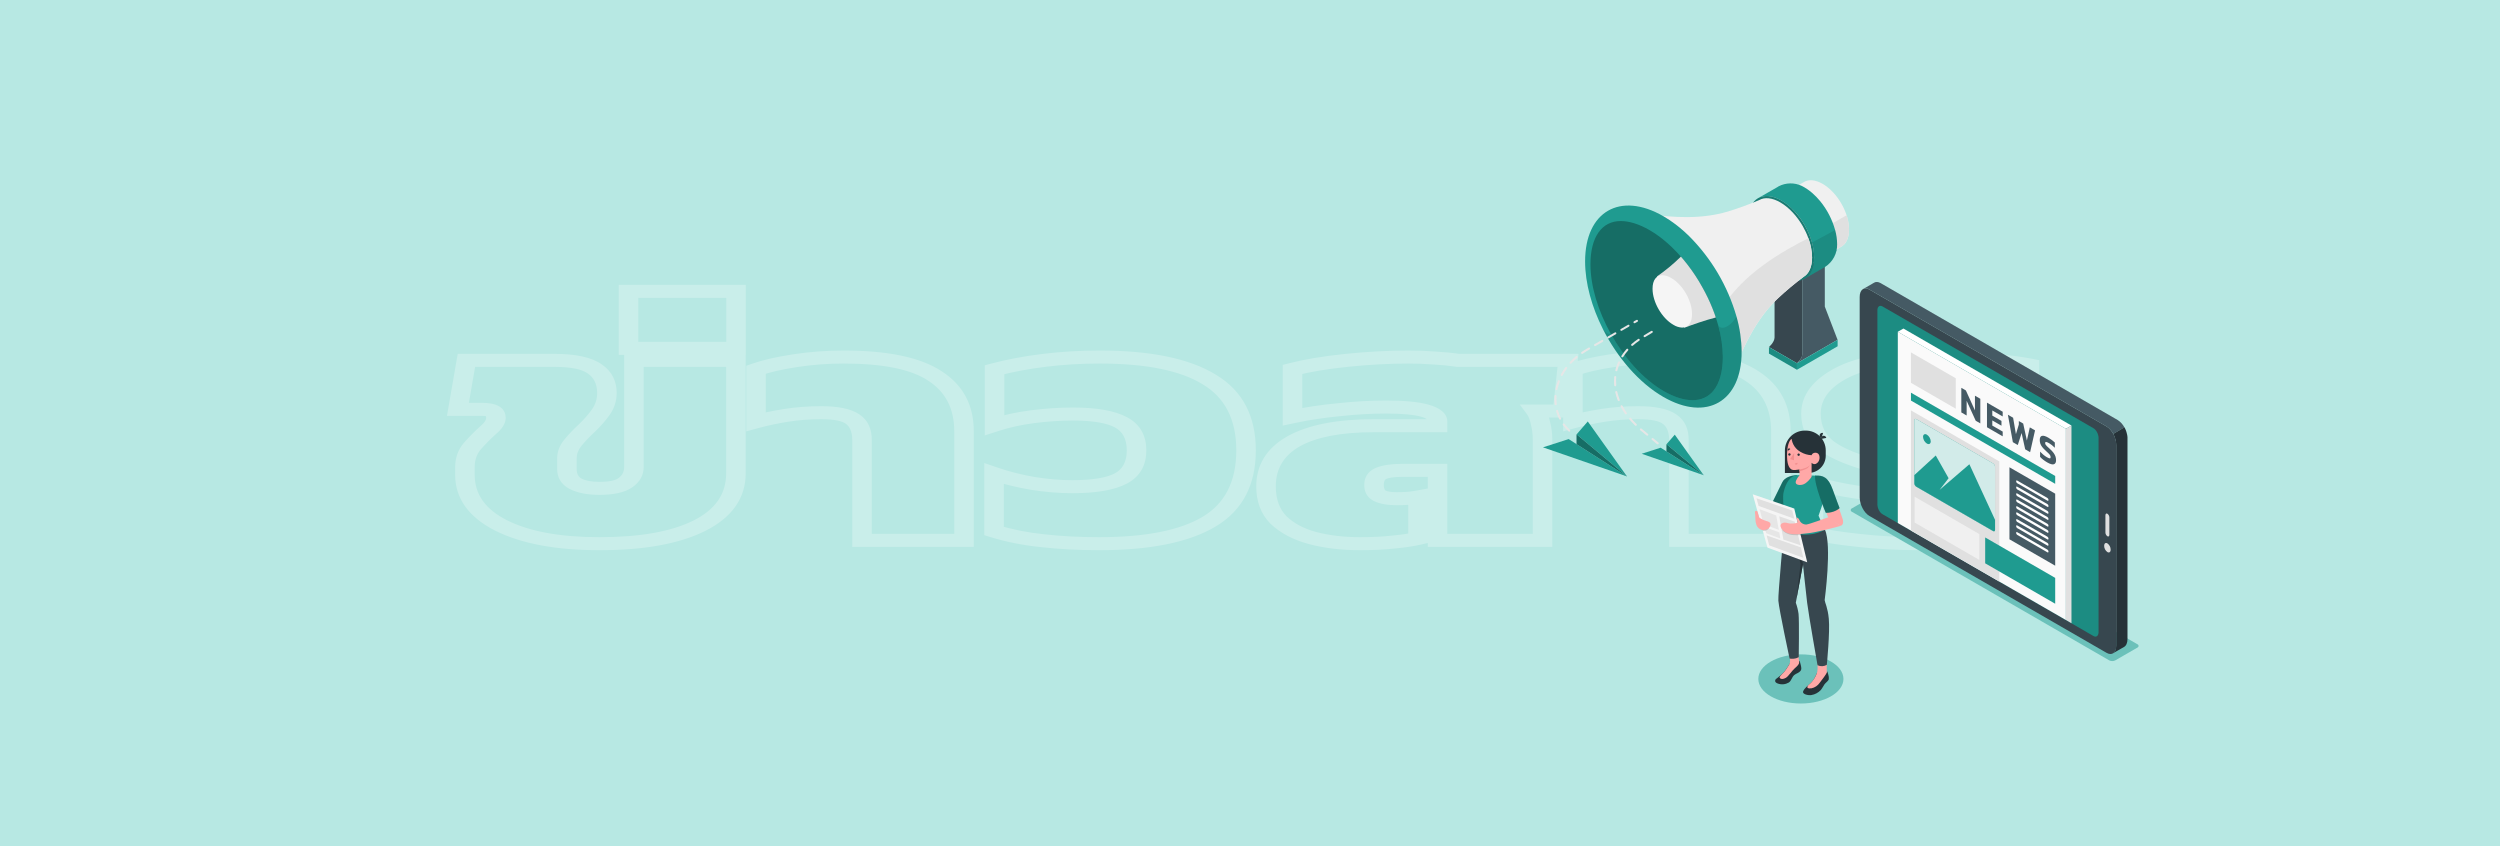 <svg width="1920" height="650" viewBox="0 0 1920 650" fill="none" xmlns="http://www.w3.org/2000/svg">
<g clip-path="url(#clip0_3374_31247)">
<g filter="url(#filter0_d_3374_31247)">
<path d="M0 0H1920V650C1280 650 640 650 0 650V0Z" fill="#B7E8E3"/>
</g>
<g style="mix-blend-mode:soft-light" opacity="0.25">
<mask id="path-2-outside-1_3374_31247" maskUnits="userSpaceOnUse" x="342.5" y="218" width="1234.5" height="205" fill="black">
<rect fill="white" x="342.5" y="218" width="1234.5" height="205"/>
<path d="M460.352 417.56C428.608 417.56 403.392 412.867 384.704 403.48C366.272 394.093 357.056 381.123 357.056 364.568V358.936C357.056 352.451 358.976 346.989 362.816 342.552C366.912 337.944 370.88 333.933 374.72 330.52C378.816 327.107 380.864 323.949 380.864 321.048C380.864 318.659 380.096 316.952 378.56 315.928C377.024 314.904 374.208 314.392 370.112 314.392H351.68L358.208 276.76H425.792C440.384 276.76 450.752 278.979 456.896 283.416C463.04 287.683 466.112 293.827 466.112 301.848C466.112 307.139 464.576 312.003 461.504 316.44C458.432 320.707 454.848 324.803 450.752 328.728C446.656 332.483 443.072 336.237 440 339.992C436.928 343.747 435.392 347.757 435.392 352.024V360.216C435.392 365.336 437.568 369.091 441.92 371.48C446.528 373.869 452.672 375.064 460.352 375.064C469.568 375.064 476.224 373.613 480.32 370.712C484.672 367.64 486.848 363.629 486.848 358.68V276.76H565.184V363.544C565.184 380.952 555.84 394.349 537.152 403.736C518.72 412.952 493.12 417.56 460.352 417.56ZM482.705 267.544V223.768H565.265V267.544H482.705ZM662.033 415V337.944C662.033 330.435 659.601 325.059 654.737 321.816C650.129 318.573 642.065 316.952 630.545 316.952C621.329 316.952 612.369 317.635 603.665 319C595.217 320.365 587.537 321.987 580.625 323.864V283.928C588.305 281.197 598.289 278.893 610.577 277.016C622.865 275.139 635.281 274.2 647.825 274.2C680.081 274.2 703.505 279.064 718.097 288.792C732.945 298.349 740.369 312.515 740.369 331.288V415H662.033ZM844.07 417.56C828.71 417.56 814.246 416.792 800.678 415.256C787.366 413.891 774.95 411.416 763.43 407.832V363.8C772.39 366.872 782.246 369.347 792.998 371.224C803.75 372.931 813.862 373.784 823.334 373.784C840.486 373.784 853.03 371.651 860.966 367.384C868.902 363.117 872.87 355.949 872.87 345.88C872.87 335.811 868.902 328.643 860.966 324.376C853.03 320.109 840.742 317.976 824.102 317.976C814.118 317.976 803.75 318.659 792.998 320.024C782.502 321.389 772.774 323.523 763.814 326.424V283.928C775.334 280.856 788.006 278.467 801.83 276.76C815.654 275.053 829.862 274.2 844.454 274.2C881.83 274.2 909.862 279.917 928.55 291.352C947.494 302.616 956.966 320.792 956.966 345.88C956.966 371.139 947.494 389.4 928.55 400.664C909.606 411.928 881.446 417.56 844.07 417.56ZM1044.5 417.56C1031.19 417.56 1019.03 416.109 1008.02 413.208C997.265 410.307 988.561 405.699 981.905 399.384C975.505 392.899 972.305 384.28 972.305 373.528C972.305 358.509 979.345 346.989 993.425 338.968C1007.76 330.947 1028.37 326.936 1055.25 326.936H1104.02V323.608C1104.02 316.269 1090.83 312.6 1064.47 312.6C1052.95 312.6 1040.91 313.283 1028.37 314.648C1015.83 315.843 1003.92 317.635 992.657 320.024V283.672C1003.92 280.771 1017.75 278.467 1034.13 276.76C1050.77 275.053 1066.64 274.2 1081.75 274.2C1088.66 274.2 1095.31 274.456 1101.71 274.968C1108.11 275.309 1114.13 275.907 1119.76 276.76H1204.24L1200.02 315.672H1179.28C1181.07 318.061 1182.35 321.219 1183.12 325.144C1184.15 329.069 1184.66 333.165 1184.66 337.432V415H1104.02V361.24H1076.75C1069.84 361.24 1064.47 362.008 1060.62 363.544C1057.04 365.08 1055.25 368.067 1055.25 372.504C1055.25 376.429 1056.66 379.16 1059.47 380.696C1062.55 382.232 1066.9 383 1072.53 383C1075.6 383 1078.42 382.915 1080.98 382.744C1083.54 382.573 1086.23 382.232 1089.04 381.72V413.464C1083.92 414.659 1077.65 415.597 1070.23 416.28C1062.8 417.133 1054.23 417.56 1044.5 417.56ZM1289.41 415V337.944C1289.41 330.435 1286.98 325.059 1282.11 321.816C1277.5 318.573 1269.44 316.952 1257.92 316.952C1248.7 316.952 1239.74 317.635 1231.04 319C1222.59 320.365 1214.91 321.987 1208 323.864V283.928C1215.68 281.197 1225.66 278.893 1237.95 277.016C1250.24 275.139 1262.66 274.2 1275.2 274.2C1307.46 274.2 1330.88 279.064 1345.47 288.792C1360.32 298.349 1367.74 312.515 1367.74 331.288V415H1289.41ZM1474.52 417.56C1457.88 417.56 1442.13 416.707 1427.29 415C1412.44 413.464 1400.92 411.587 1392.73 409.368V370.712C1402.2 373.613 1413.08 376.003 1425.37 377.88C1437.91 379.757 1448.92 380.696 1458.39 380.696C1468.12 380.696 1474.9 380.269 1478.74 379.416C1482.84 378.392 1484.89 376.685 1484.89 374.296C1484.89 370.883 1481.17 368.237 1473.75 366.36C1466.33 364.483 1455.45 361.752 1441.11 358.168C1423.96 353.731 1411.29 348.525 1403.09 342.552C1394.9 336.408 1390.81 328.131 1390.81 317.72C1390.81 305.091 1398.61 294.68 1414.23 286.488C1429.85 278.296 1453.78 274.2 1486.04 274.2C1499.35 274.2 1512.79 274.883 1526.36 276.248C1540.18 277.443 1550.93 278.808 1558.61 280.344V318.488C1550.42 316.099 1541.08 314.307 1530.58 313.112C1520.34 311.917 1511.51 311.32 1504.09 311.32C1495.38 311.32 1488.34 311.747 1482.97 312.6C1477.59 313.453 1474.9 315.331 1474.9 318.232C1474.9 321.475 1478.61 323.949 1486.04 325.656C1493.46 327.192 1503.57 329.581 1516.37 332.824C1530.45 336.237 1541.33 339.821 1549.01 343.576C1556.69 347.16 1561.94 351.427 1564.76 356.376C1567.83 361.155 1569.37 367.299 1569.37 374.808C1569.37 387.779 1561.3 398.189 1545.17 406.04C1529.05 413.72 1505.49 417.56 1474.52 417.56Z"/>
</mask>
<path d="M384.704 403.48L380.151 407.453L380.171 407.463L380.191 407.473L384.704 403.48ZM362.816 342.552L356.364 340.003L356.341 340.028L356.32 340.053L362.816 342.552ZM374.72 330.52L368.863 327.397L368.79 327.458L368.72 327.52L374.72 330.52ZM378.56 315.928L383.863 312.392L383.863 312.392L378.56 315.928ZM351.68 314.392L344.23 313.818L343.263 319.392H351.68V314.392ZM358.208 276.76V271.76H351.525L350.758 276.186L358.208 276.76ZM456.896 283.416L451.385 286.807L451.435 286.843L451.486 286.879L456.896 283.416ZM461.504 316.44L468.265 318.604L468.29 318.57L468.314 318.535L461.504 316.44ZM450.752 328.728L456.818 331.669L456.864 331.626L456.909 331.583L450.752 328.728ZM440 339.992L433.416 337.598L433.416 337.598L440 339.992ZM441.92 371.48L437.152 375.34L437.233 375.384L437.315 375.427L441.92 371.48ZM480.32 370.712L474.867 367.279L474.859 367.285L480.32 370.712ZM486.848 276.76V271.76H479.348V276.76H486.848ZM565.184 276.76H572.684V271.76H565.184V276.76ZM537.152 403.736L541.652 407.736L541.665 407.729L537.152 403.736ZM460.352 417.56V412.56C429.663 412.56 406.211 408.022 389.217 399.487L384.704 403.48L380.191 407.473C400.573 417.711 427.553 422.56 460.352 422.56V417.56ZM384.704 403.48L389.257 399.507C372.829 391.141 364.556 379.692 364.556 364.568H357.056H349.556C349.556 382.553 359.715 397.046 380.151 407.453L384.704 403.48ZM357.056 364.568H364.556V358.936H357.056H349.556V364.568H357.056ZM357.056 358.936H364.556C364.556 353.098 366.283 348.551 369.312 345.051L362.816 342.552L356.32 340.053C351.669 345.427 349.556 351.803 349.556 358.936H357.056ZM362.816 342.552L369.268 345.101C373.259 340.611 377.078 336.758 380.72 333.52L374.72 330.52L368.72 327.52C364.682 331.109 360.565 335.277 356.364 340.003L362.816 342.552ZM374.72 330.52L380.577 333.643C385.221 329.773 388.364 325.534 388.364 321.048H380.864H373.364C373.364 322.365 372.411 324.44 368.863 327.397L374.72 330.52ZM380.864 321.048H388.364C388.364 318.151 387.485 314.807 383.863 312.392L378.56 315.928L373.257 319.464C372.967 319.27 372.996 319.172 373.104 319.413C373.221 319.672 373.364 320.185 373.364 321.048H380.864ZM378.56 315.928L383.863 312.392C380.103 309.886 374.623 309.392 370.112 309.392V314.392V319.392C371.739 319.392 372.758 319.497 373.323 319.6C373.888 319.703 373.675 319.743 373.257 319.464L378.56 315.928ZM370.112 314.392V309.392H351.68V314.392V319.392H370.112V314.392ZM351.68 314.392L359.13 314.966L365.658 277.334L358.208 276.76L350.758 276.186L344.23 313.818L351.68 314.392ZM358.208 276.76V281.76H425.792V276.76V271.76H358.208V276.76ZM425.792 276.76V281.76C439.533 281.76 447.327 283.877 451.385 286.807L456.896 283.416L462.407 280.025C454.177 274.08 441.235 271.76 425.792 271.76V276.76ZM456.896 283.416L451.486 286.879C455.87 289.923 458.612 294.648 458.612 301.848H466.112H473.612C473.612 293.005 470.21 285.442 462.306 279.953L456.896 283.416ZM466.112 301.848H458.612C458.612 306.476 457.275 310.617 454.694 314.345L461.504 316.44L468.314 318.535C471.877 313.388 473.612 307.802 473.612 301.848H466.112ZM461.504 316.44L454.743 314.276C451.846 318.3 448.465 322.164 444.595 325.873L450.752 328.728L456.909 331.583C461.231 327.441 465.018 323.114 468.265 318.604L461.504 316.44ZM450.752 328.728L444.686 325.787C440.416 329.702 436.655 333.638 433.416 337.598L440 339.992L446.584 342.386C449.489 338.836 452.896 335.264 456.818 331.669L450.752 328.728ZM440 339.992L433.416 337.598C429.744 342.085 427.892 346.919 427.892 352.024H435.392H442.892C442.892 348.596 444.112 345.408 446.584 342.386L440 339.992ZM435.392 352.024H427.892V360.216H435.392H442.892V352.024H435.392ZM435.392 360.216H427.892C427.892 366.257 430.501 371.688 437.152 375.34L441.92 371.48L446.688 367.62C444.635 366.493 442.892 364.415 442.892 360.216H435.392ZM441.92 371.48L437.315 375.427C443.603 378.687 451.532 380.064 460.352 380.064V375.064V370.064C453.812 370.064 449.453 369.052 446.525 367.533L441.92 371.48ZM460.352 375.064V380.064C470.53 380.064 479.656 378.478 485.782 374.139L480.32 370.712L474.859 367.285C472.792 368.749 468.606 370.064 460.352 370.064V375.064ZM480.32 370.712L485.773 374.145C491.662 369.988 494.348 364.672 494.348 358.68H486.848H479.348C479.348 362.586 477.682 365.292 474.867 367.279L480.32 370.712ZM486.848 358.68H494.348V276.76H486.848H479.348V358.68H486.848ZM486.848 276.76V281.76H565.184V276.76V271.76H486.848V276.76ZM565.184 276.76H557.684V363.544H565.184H572.684V276.76H565.184ZM565.184 363.544H557.684C557.684 379.591 549.209 391.42 532.639 399.743L537.152 403.736L541.665 407.729C562.471 397.279 572.684 382.313 572.684 363.544H565.184ZM537.152 403.736L532.652 399.736C515.965 408.08 492.162 412.56 460.352 412.56V417.56V422.56C494.078 422.56 521.475 417.824 541.652 407.736L537.152 403.736ZM482.705 267.544H475.205V272.544H482.705V267.544ZM482.705 223.768V218.768H475.205V223.768H482.705ZM565.265 223.768H572.765V218.768H565.265V223.768ZM565.265 267.544V272.544H572.765V267.544H565.265ZM482.705 267.544H490.205V223.768H482.705H475.205V267.544H482.705ZM482.705 223.768V228.768H565.265V223.768V218.768H482.705V223.768ZM565.265 223.768H557.765V267.544H565.265H572.765V223.768H565.265ZM565.265 267.544V262.544H482.705V267.544V272.544H565.265V267.544ZM662.033 415H654.533V420H662.033V415ZM654.737 321.816L649.292 325.255L649.362 325.304L649.434 325.352L654.737 321.816ZM603.665 319L601.947 314.133L601.923 314.137L601.898 314.141L603.665 319ZM580.625 323.864H573.125V331.3L583.455 328.494L580.625 323.864ZM580.625 283.928L577.096 279.516L573.125 280.928V283.928H580.625ZM610.577 277.016L608.902 272.142L608.902 272.142L610.577 277.016ZM718.097 288.792L712.794 292.328L712.84 292.359L712.888 292.389L718.097 288.792ZM740.369 415V420H747.869V415H740.369ZM662.033 415H669.533V337.944H662.033H654.533V415H662.033ZM662.033 337.944H669.533C669.533 329.914 666.981 322.908 660.04 318.28L654.737 321.816L649.434 325.352C652.221 327.209 654.533 330.955 654.533 337.944H662.033ZM654.737 321.816L660.182 318.377C653.422 313.621 642.731 311.952 630.545 311.952V316.952V321.952C641.399 321.952 646.836 323.526 649.292 325.255L654.737 321.816ZM630.545 316.952V311.952C620.768 311.952 611.231 312.677 601.947 314.133L603.665 319L605.383 323.867C613.507 322.593 621.89 321.952 630.545 321.952V316.952ZM603.665 319L601.898 314.141C593.145 315.555 585.103 317.249 577.795 319.234L580.625 323.864L583.455 328.494C589.971 326.725 597.289 325.175 605.432 323.859L603.665 319ZM580.625 323.864H588.125V283.928H580.625H573.125V323.864H580.625ZM580.625 283.928L584.154 288.34C591.053 285.887 600.349 283.708 612.252 281.89L610.577 277.016L608.902 272.142C596.229 274.078 585.557 276.508 577.096 279.516L580.625 283.928ZM610.577 277.016L612.252 281.89C623.994 280.096 635.848 279.2 647.825 279.2V274.2V269.2C634.714 269.2 621.736 270.181 608.902 272.142L610.577 277.016ZM647.825 274.2V279.2C679.18 279.2 700.226 283.949 712.794 292.328L718.097 288.792L723.4 285.256C706.784 274.179 680.982 269.2 647.825 269.2V274.2ZM718.097 288.792L712.888 292.389C725.801 300.701 732.869 313.362 732.869 331.288H740.369H747.869C747.869 311.667 740.089 295.998 723.306 285.195L718.097 288.792ZM740.369 331.288H732.869V415H740.369H747.869V331.288H740.369ZM740.369 415V410H662.033V415V420H740.369V415ZM800.678 415.256L801.934 410.327L801.876 410.32L801.818 410.314L800.678 415.256ZM763.43 407.832H755.93V411.016L760.258 412.363L763.43 407.832ZM763.43 363.8L766.86 359.354L755.93 355.606V363.8H763.43ZM792.998 371.224L791.098 376.061L791.179 376.075L791.261 376.088L792.998 371.224ZM860.966 367.384L865.674 371.276L865.674 371.276L860.966 367.384ZM860.966 324.376L856.258 328.268L856.258 328.268L860.966 324.376ZM792.998 320.024L791.595 315.112L791.578 315.114L791.562 315.117L792.998 320.024ZM763.814 326.424H756.314V334.411L767.091 330.922L763.814 326.424ZM763.814 283.928L761.029 279.286L756.314 280.543V283.928H763.814ZM928.55 291.352L923.479 295.036L923.518 295.06L923.558 295.083L928.55 291.352ZM928.55 400.664L923.558 396.933L923.558 396.933L928.55 400.664ZM844.07 417.56V412.56C829.083 412.56 815.042 411.811 801.934 410.327L800.678 415.256L799.422 420.185C813.45 421.773 828.337 422.56 844.07 422.56V417.56ZM800.678 415.256L801.818 410.314C789.167 409.017 777.44 406.673 766.602 403.301L763.43 407.832L760.258 412.363C772.46 416.159 785.565 418.765 799.538 420.198L800.678 415.256ZM763.43 407.832H770.93V363.8H763.43H755.93V407.832H763.43ZM763.43 363.8L760 368.246C769.494 371.502 779.87 374.1 791.098 376.061L792.998 371.224L794.898 366.387C784.622 364.593 775.286 362.242 766.86 359.354L763.43 363.8ZM792.998 371.224L791.261 376.088C802.49 377.87 813.189 378.784 823.334 378.784V373.784V368.784C814.535 368.784 805.01 367.991 794.735 366.36L792.998 371.224ZM823.334 373.784V378.784C841.13 378.784 855.76 376.606 865.674 371.276L860.966 367.384L856.258 363.492C850.3 366.695 839.842 368.784 823.334 368.784V373.784ZM860.966 367.384L865.674 371.276C876.096 365.673 880.37 356.713 880.37 345.88H872.87H865.37C865.37 355.186 861.708 360.562 856.258 363.492L860.966 367.384ZM872.87 345.88H880.37C880.37 335.047 876.096 326.087 865.674 320.484L860.966 324.376L856.258 328.268C861.708 331.198 865.37 336.574 865.37 345.88H872.87ZM860.966 324.376L865.674 320.484C855.791 315.17 841.452 312.976 824.102 312.976V317.976V322.976C840.032 322.976 850.269 325.048 856.258 328.268L860.966 324.376ZM824.102 317.976V312.976C813.605 312.976 802.765 313.694 791.595 315.112L792.998 320.024L794.401 324.936C804.735 323.624 814.631 322.976 824.102 322.976V317.976ZM792.998 320.024L791.562 315.117C780.475 316.559 770.123 318.823 760.537 321.926L763.814 326.424L767.091 330.922C775.425 328.223 784.529 326.22 794.434 324.931L792.998 320.024ZM763.814 326.424H771.314V283.928H763.814H756.314V326.424H763.814ZM763.814 283.928L766.599 288.57C777.605 285.636 789.794 283.331 803.196 281.676L801.83 276.76L800.464 271.844C786.218 273.602 773.063 276.076 761.029 279.286L763.814 283.928ZM801.83 276.76L803.196 281.676C816.553 280.027 830.303 279.2 844.454 279.2V274.2V269.2C829.421 269.2 814.755 270.079 800.464 271.844L801.83 276.76ZM844.454 274.2V279.2C880.826 279.2 906.706 284.773 923.479 295.036L928.55 291.352L933.621 287.668C913.018 275.062 882.834 269.2 844.454 269.2V274.2ZM928.55 291.352L923.558 295.083C940.266 305.018 949.466 321.522 949.466 345.88H956.966H964.466C964.466 320.062 954.722 300.214 933.542 287.621L928.55 291.352ZM956.966 345.88H949.466C949.466 370.421 940.256 387.004 923.558 396.933L928.55 400.664L933.542 404.395C954.732 391.796 964.466 371.856 964.466 345.88H956.966ZM928.55 400.664L923.558 396.933C906.513 407.067 880.456 412.56 844.07 412.56V417.56V422.56C882.436 422.56 912.699 416.789 933.542 404.395L928.55 400.664ZM1008.02 413.208L1005.2 417.843L1005.23 417.85L1005.26 417.858L1008.02 413.208ZM981.905 399.384L975.639 402.132L975.703 402.196L975.769 402.259L981.905 399.384ZM993.425 338.968L988.603 335.138L988.578 335.152L988.553 335.167L993.425 338.968ZM1104.02 326.936V331.936H1111.52V326.936H1104.02ZM1028.37 314.648L1029.43 319.598L1029.5 319.591L1029.58 319.583L1028.37 314.648ZM992.657 320.024H985.157V326.862L994.931 324.789L992.657 320.024ZM992.657 283.672L989.954 279.008L985.157 280.244V283.672H992.657ZM1034.13 276.76L1032.99 271.818L1032.97 271.82L1034.13 276.76ZM1101.71 274.968L1100.82 279.932L1100.97 279.944L1101.11 279.952L1101.71 274.968ZM1119.76 276.76L1118.1 281.636L1118.92 281.76H1119.76V276.76ZM1204.24 276.76L1211.72 277.121L1212.3 271.76H1204.24V276.76ZM1200.02 315.672V320.672H1206.99L1207.5 316.033L1200.02 315.672ZM1179.28 315.672V310.672H1167.15L1172.57 317.908L1179.28 315.672ZM1183.12 325.144L1175.68 325.791L1175.7 325.896L1175.73 326.001L1183.12 325.144ZM1184.66 415V420H1192.16V415H1184.66ZM1104.02 415H1096.52V420H1104.02V415ZM1104.02 361.24H1111.52V356.24H1104.02V361.24ZM1060.62 363.544L1056.77 359.257L1056.67 359.296L1056.57 359.338L1060.62 363.544ZM1059.47 380.696L1054.72 384.566L1054.85 384.633L1054.97 384.696L1059.47 380.696ZM1080.98 382.744L1080.23 377.769L1080.23 377.769L1080.98 382.744ZM1089.04 381.72H1096.54V375.174L1087.07 376.896L1089.04 381.72ZM1089.04 413.464L1091.52 418.183L1096.54 417.011V413.464H1089.04ZM1070.23 416.28L1069.2 411.327L1069.08 411.338L1068.95 411.353L1070.23 416.28ZM1044.5 417.56V412.56C1032.01 412.56 1020.8 411.201 1010.77 408.558L1008.02 413.208L1005.26 417.858C1017.25 421.018 1030.36 422.56 1044.5 422.56V417.56ZM1008.02 413.208L1010.83 408.573C1001.41 406.032 993.865 402.035 988.041 396.509L981.905 399.384L975.769 402.259C983.257 409.363 993.115 414.581 1005.2 417.843L1008.02 413.208ZM981.905 399.384L988.171 396.636C982.831 391.225 979.805 383.666 979.805 373.528H972.305H964.805C964.805 384.894 968.179 394.573 975.639 402.132L981.905 399.384ZM972.305 373.528H979.805C979.805 359.626 986.243 349.637 998.297 342.769L993.425 338.968L988.553 335.167C972.447 344.342 964.805 357.393 964.805 373.528H972.305ZM993.425 338.968L998.247 342.798C1010.75 335.802 1029.38 331.936 1055.25 331.936V326.936V321.936C1027.36 321.936 1004.77 326.091 988.603 335.138L993.425 338.968ZM1055.25 326.936V331.936H1104.02V326.936V321.936H1055.25V326.936ZM1104.02 326.936H1111.52V323.608H1104.02H1096.52V326.936H1104.02ZM1104.02 323.608H1111.52C1111.52 320.691 1110.16 317.973 1107.41 315.672C1104.74 313.449 1101.08 311.87 1097.02 310.738C1089.03 308.516 1077.94 307.6 1064.47 307.6V312.6V317.6C1077.35 317.6 1086.04 318.519 1091.24 319.966C1093.77 320.669 1095.05 321.383 1095.68 321.912C1096.22 322.363 1096.52 322.856 1096.52 323.608H1104.02ZM1064.47 312.6V307.6C1052.5 307.6 1040.06 308.309 1027.16 309.713L1028.37 314.648L1029.58 319.583C1041.76 318.256 1053.39 317.6 1064.47 317.6V312.6ZM1028.37 314.648L1027.31 309.698C1014.38 310.929 1002.07 312.78 990.383 315.259L992.657 320.024L994.931 324.789C1005.77 322.489 1017.27 320.756 1029.43 319.598L1028.37 314.648ZM992.657 320.024H1000.16V283.672H992.657H985.157V320.024H992.657ZM992.657 283.672L995.36 288.336C1005.98 285.601 1019.25 283.371 1035.29 281.7L1034.13 276.76L1032.97 271.82C1016.24 273.563 1001.86 275.941 989.954 279.008L992.657 283.672ZM1034.13 276.76L1035.27 281.702C1051.57 280.03 1067.06 279.2 1081.75 279.2V274.2V269.2C1066.22 269.2 1049.96 270.077 1032.99 271.818L1034.13 276.76ZM1081.75 274.2V279.2C1088.38 279.2 1094.74 279.446 1100.82 279.932L1101.71 274.968L1102.61 270.004C1095.89 269.466 1088.93 269.2 1081.75 269.2V274.2ZM1101.71 274.968L1101.11 279.952C1107.2 280.276 1112.85 280.841 1118.1 281.636L1119.76 276.76L1121.42 271.884C1115.4 270.972 1109.03 270.342 1102.31 269.984L1101.71 274.968ZM1119.76 276.76V281.76H1204.24V276.76V271.76H1119.76V276.76ZM1204.24 276.76L1196.76 276.399L1192.54 315.311L1200.02 315.672L1207.5 316.033L1211.72 277.121L1204.24 276.76ZM1200.02 315.672V310.672H1179.28V315.672V320.672H1200.02V315.672ZM1179.28 315.672L1172.57 317.908C1173.86 319.62 1174.98 322.178 1175.68 325.791L1183.12 325.144L1190.56 324.497C1189.73 320.259 1188.29 316.503 1185.99 313.436L1179.28 315.672ZM1183.12 325.144L1175.73 326.001C1176.68 329.624 1177.16 333.432 1177.16 337.432H1184.66H1192.16C1192.16 332.898 1191.61 328.515 1190.51 324.287L1183.12 325.144ZM1184.66 337.432H1177.16V415H1184.66H1192.16V337.432H1184.66ZM1184.66 415V410H1104.02V415V420H1184.66V415ZM1104.02 415H1111.52V361.24H1104.02H1096.52V415H1104.02ZM1104.02 361.24V356.24H1076.75V361.24V366.24H1104.02V361.24ZM1076.75 361.24V356.24C1069.16 356.24 1062.24 357.066 1056.77 359.257L1060.62 363.544L1064.48 367.831C1066.69 366.95 1070.52 366.24 1076.75 366.24V361.24ZM1060.62 363.544L1056.57 359.338C1049.82 362.229 1047.75 367.368 1047.75 372.504H1055.25H1062.75C1062.75 368.766 1064.26 367.931 1064.68 367.75L1060.62 363.544ZM1055.25 372.504H1047.75C1047.75 377.012 1049.33 381.622 1054.72 384.566L1059.47 380.696L1064.22 376.826C1063.99 376.698 1062.75 375.847 1062.75 372.504H1055.25ZM1059.47 380.696L1054.97 384.696C1059.82 387.121 1066 388 1072.53 388V383V378C1067.79 378 1065.27 377.343 1063.97 376.696L1059.47 380.696ZM1072.53 383V388C1075.8 388 1078.87 387.909 1081.72 387.719L1080.98 382.744L1080.23 377.769C1077.96 377.92 1075.4 378 1072.53 378V383ZM1080.98 382.744L1081.72 387.719C1084.75 387.517 1087.85 387.119 1091.01 386.544L1089.04 381.72L1087.07 376.896C1084.6 377.345 1082.33 377.629 1080.23 377.769L1080.98 382.744ZM1089.04 381.72H1081.54V413.464H1089.04H1096.54V381.72H1089.04ZM1089.04 413.464L1086.56 408.745C1082.05 409.797 1076.3 410.674 1069.2 411.327L1070.23 416.28L1071.25 421.233C1079 420.521 1085.79 419.521 1091.52 418.183L1089.04 413.464ZM1070.23 416.28L1068.95 411.353C1062.05 412.146 1053.91 412.56 1044.5 412.56V417.56V422.56C1054.54 422.56 1063.55 422.121 1071.5 421.207L1070.23 416.28ZM1289.41 415H1281.91V420H1289.41V415ZM1282.11 321.816L1276.67 325.255L1276.74 325.304L1276.81 325.352L1282.11 321.816ZM1231.04 319L1229.32 314.133L1229.3 314.137L1229.27 314.141L1231.04 319ZM1208 323.864H1200.5V331.3L1210.83 328.494L1208 323.864ZM1208 283.928L1204.47 279.516L1200.5 280.928V283.928H1208ZM1237.95 277.016L1236.28 272.142L1236.28 272.142L1237.95 277.016ZM1345.47 288.792L1340.17 292.328L1340.22 292.359L1340.26 292.389L1345.47 288.792ZM1367.74 415V420H1375.24V415H1367.74ZM1289.41 415H1296.91V337.944H1289.41H1281.91V415H1289.41ZM1289.41 337.944H1296.91C1296.91 329.914 1294.36 322.908 1287.42 318.28L1282.11 321.816L1276.81 325.352C1279.6 327.209 1281.91 330.955 1281.91 337.944H1289.41ZM1282.11 321.816L1287.56 318.377C1280.8 313.621 1270.11 311.952 1257.92 311.952V316.952V321.952C1268.77 321.952 1274.21 323.526 1276.67 325.255L1282.11 321.816ZM1257.92 316.952V311.952C1248.14 311.952 1238.61 312.677 1229.32 314.133L1231.04 319L1232.76 323.867C1240.88 322.593 1249.26 321.952 1257.92 321.952V316.952ZM1231.04 319L1229.27 314.141C1220.52 315.555 1212.48 317.249 1205.17 319.234L1208 323.864L1210.83 328.494C1217.35 326.725 1224.66 325.175 1232.81 323.859L1231.04 319ZM1208 323.864H1215.5V283.928H1208H1200.5V323.864H1208ZM1208 283.928L1211.53 288.34C1218.43 285.887 1227.72 283.708 1239.63 281.89L1237.95 277.016L1236.28 272.142C1223.6 274.078 1212.93 276.508 1204.47 279.516L1208 283.928ZM1237.95 277.016L1239.63 281.89C1251.37 280.096 1263.22 279.2 1275.2 279.2V274.2V269.2C1262.09 269.2 1249.11 270.181 1236.28 272.142L1237.95 277.016ZM1275.2 274.2V279.2C1306.56 279.2 1327.6 283.949 1340.17 292.328L1345.47 288.792L1350.78 285.256C1334.16 274.179 1308.36 269.2 1275.2 269.2V274.2ZM1345.47 288.792L1340.26 292.389C1353.18 300.701 1360.24 313.362 1360.24 331.288H1367.74H1375.24C1375.24 311.667 1367.46 295.998 1350.68 285.195L1345.47 288.792ZM1367.74 331.288H1360.24V415H1367.74H1375.24V331.288H1367.74ZM1367.74 415V410H1289.41V415V420H1367.74V415ZM1427.29 415L1428.56 410.073L1428.5 410.066L1428.44 410.059L1427.29 415ZM1392.73 409.368H1385.23V412.734L1389.9 414L1392.73 409.368ZM1392.73 370.712L1395.86 366.169L1385.23 362.912V370.712H1392.73ZM1425.37 377.88L1423.69 382.754L1423.71 382.756L1423.72 382.759L1425.37 377.88ZM1478.74 379.416L1481.11 384.159L1481.24 384.13L1481.37 384.098L1478.74 379.416ZM1473.75 366.36L1476.41 361.685L1476.41 361.685L1473.75 366.36ZM1441.11 358.168L1438.4 362.829L1438.44 362.84L1438.48 362.85L1441.11 358.168ZM1403.09 342.552L1397.49 345.874L1397.52 345.9L1397.56 345.926L1403.09 342.552ZM1414.23 286.488L1409.59 282.559L1409.59 282.559L1414.23 286.488ZM1526.36 276.248L1525.24 281.192L1525.32 281.2L1525.39 281.206L1526.36 276.248ZM1558.61 280.344H1566.11V276.624L1560.77 275.555L1558.61 280.344ZM1558.61 318.488L1555.61 323.069L1566.11 326.133V318.488H1558.61ZM1530.58 313.112L1529.29 318.037L1529.3 318.039L1529.32 318.041L1530.58 313.112ZM1482.97 312.6L1484.7 317.464L1484.7 317.464L1482.97 312.6ZM1486.04 325.656L1483.59 330.383L1483.7 330.408L1483.81 330.431L1486.04 325.656ZM1516.37 332.824L1513.71 337.498L1513.76 337.511L1513.81 337.523L1516.37 332.824ZM1549.01 343.576L1544.58 347.608L1544.64 347.641L1544.71 347.672L1549.01 343.576ZM1564.76 356.376L1557.74 358.149L1557.8 358.248L1557.86 358.346L1564.76 356.376ZM1545.17 406.04L1549.53 410.109L1549.56 410.094L1549.6 410.078L1545.17 406.04ZM1474.52 417.56V412.56C1458.26 412.56 1442.95 411.726 1428.56 410.073L1427.29 415L1426.01 419.927C1441.32 421.687 1457.49 422.56 1474.52 422.56V417.56ZM1427.29 415L1428.44 410.059C1413.82 408.547 1402.96 406.742 1395.55 404.736L1392.73 409.368L1389.9 414C1398.88 416.431 1411.05 418.381 1426.13 419.941L1427.29 415ZM1392.73 409.368H1400.23V370.712H1392.73H1385.23V409.368H1392.73ZM1392.73 370.712L1389.59 375.255C1399.62 378.326 1411 380.815 1423.69 382.754L1425.37 377.88L1427.04 373.006C1415.15 371.19 1404.78 368.901 1395.86 366.169L1392.73 370.712ZM1425.37 377.88L1423.72 382.759C1436.63 384.69 1448.21 385.696 1458.39 385.696V380.696V375.696C1449.63 375.696 1439.19 374.825 1427.01 373.001L1425.37 377.88ZM1458.39 380.696V385.696C1468.11 385.696 1476 385.296 1481.11 384.159L1478.74 379.416L1476.37 374.673C1473.8 375.243 1468.13 375.696 1458.39 375.696V380.696ZM1478.74 379.416L1481.37 384.098C1484.28 383.372 1487.1 382.246 1489.21 380.491C1491.39 378.667 1492.39 376.513 1492.39 374.296H1484.89H1477.39C1477.39 374.413 1477.36 374.428 1477.39 374.379C1477.41 374.324 1477.46 374.273 1477.49 374.245C1477.55 374.197 1477.3 374.436 1476.11 374.734L1478.74 379.416ZM1484.89 374.296H1492.39C1492.39 367.739 1484.89 363.83 1476.41 361.685L1473.75 366.36L1471.09 371.035C1474.19 371.818 1475.83 372.6 1476.62 373.168C1477.27 373.626 1477.39 373.941 1477.39 374.296H1484.89ZM1473.75 366.36L1476.41 361.685C1468.97 359.804 1458.08 357.071 1443.74 353.486L1441.11 358.168L1438.48 362.85C1452.81 366.433 1463.68 369.161 1471.09 371.035L1473.75 366.36ZM1441.11 358.168L1443.82 353.507C1427.24 349.217 1415.74 344.366 1408.63 339.178L1403.09 342.552L1397.56 345.926C1406.83 352.685 1420.67 358.244 1438.4 362.829L1441.11 358.168ZM1403.09 342.552L1408.7 339.23C1402.03 334.225 1398.31 327.243 1398.31 317.72H1390.81H1383.31C1383.31 329.018 1387.78 338.591 1397.49 345.874L1403.09 342.552ZM1390.81 317.72H1398.31C1398.31 306.709 1404.96 297.715 1418.87 290.417L1414.23 286.488L1409.59 282.559C1392.27 291.645 1383.31 303.473 1383.31 317.72H1390.81ZM1414.23 286.488L1418.87 290.417C1432.56 283.234 1454.49 279.2 1486.04 279.2V274.2V269.2C1453.07 269.2 1427.13 273.358 1409.59 282.559L1414.23 286.488ZM1486.04 274.2V279.2C1498.96 279.2 1512.03 279.863 1525.24 281.192L1526.36 276.248L1527.48 271.304C1513.55 269.903 1499.74 269.2 1486.04 269.2V274.2ZM1526.36 276.248L1525.39 281.206C1539.06 282.388 1549.35 283.712 1556.46 285.133L1558.61 280.344L1560.77 275.555C1552.52 273.904 1541.3 272.498 1527.32 271.289L1526.36 276.248ZM1558.61 280.344H1551.11V318.488H1558.61H1566.11V280.344H1558.61ZM1558.61 318.488L1561.62 313.907C1552.78 311.328 1542.83 309.434 1531.84 308.183L1530.58 313.112L1529.32 318.041C1539.32 319.18 1548.07 320.87 1555.61 323.069L1558.61 318.488ZM1530.58 313.112L1531.87 308.187C1521.36 306.96 1512.08 306.32 1504.09 306.32V311.32V316.32C1510.94 316.32 1519.32 316.874 1529.29 318.037L1530.58 313.112ZM1504.09 311.32V306.32C1495.09 306.32 1487.4 306.756 1481.23 307.736L1482.97 312.6L1484.7 317.464C1489.28 316.737 1495.67 316.32 1504.09 316.32V311.32ZM1482.97 312.6L1481.23 307.736C1477.7 308.297 1474.17 309.324 1471.49 311.196C1468.65 313.177 1467.4 315.66 1467.4 318.232H1474.9H1482.4C1482.4 318.025 1482.45 317.968 1482.43 318.004C1482.42 318.019 1482.4 318.041 1482.38 318.065C1482.36 318.089 1482.34 318.101 1482.34 318.1C1482.35 318.095 1482.86 317.757 1484.7 317.464L1482.97 312.6ZM1474.9 318.232H1467.4C1467.4 324.803 1475.29 328.473 1483.59 330.383L1486.04 325.656L1488.48 320.929C1485.36 320.211 1483.74 319.486 1482.99 318.984C1482.42 318.603 1482.4 318.415 1482.4 318.232H1474.9ZM1486.04 325.656L1483.81 330.431C1491.02 331.922 1500.96 334.269 1513.71 337.498L1516.37 332.824L1519.04 328.15C1506.18 324.894 1495.9 322.462 1488.26 320.881L1486.04 325.656ZM1516.37 332.824L1513.81 337.523C1527.56 340.856 1537.7 344.246 1544.58 347.608L1549.01 343.576L1553.45 339.544C1544.96 335.396 1533.35 331.619 1518.94 328.125L1516.37 332.824ZM1549.01 343.576L1544.71 347.672C1551.39 350.787 1555.55 354.298 1557.74 358.149L1564.76 356.376L1571.77 354.603C1568.33 348.556 1562 343.533 1553.31 339.48L1549.01 343.576ZM1564.76 356.376L1557.86 358.346C1560.4 362.29 1561.87 367.699 1561.87 374.808H1569.37H1576.87C1576.87 366.898 1575.26 360.02 1571.65 354.406L1564.76 356.376ZM1569.37 374.808H1561.87C1561.87 386.133 1555 395.063 1540.75 402.002L1545.17 406.04L1549.6 410.078C1567.6 401.315 1576.87 389.424 1576.87 374.808H1569.37ZM1545.17 406.04L1540.81 401.971C1526.49 408.791 1504.75 412.56 1474.52 412.56V417.56V422.56C1506.24 422.56 1531.6 418.649 1549.53 410.109L1545.17 406.04Z" fill="white" mask="url(#path-2-outside-1_3374_31247)"/>
</g>
<path d="M1383.08 540.297C1365.02 540.297 1350.38 531.847 1350.38 521.424C1350.38 511.001 1365.02 502.551 1383.08 502.551C1401.13 502.551 1415.77 511.001 1415.77 521.424C1415.77 531.847 1401.13 540.297 1383.08 540.297Z" fill="#6BC1BA"/>
<path d="M1641.44 497.404L1624.5 507.18C1623.78 507.54 1623 507.727 1622.2 507.727C1621.41 507.727 1620.62 507.54 1619.91 507.18L1422.29 393.062C1422.02 392.968 1421.78 392.79 1421.61 392.552C1421.43 392.315 1421.34 392.03 1421.34 391.738C1421.34 391.446 1421.43 391.161 1421.61 390.924C1421.78 390.686 1422.02 390.508 1422.29 390.414L1439.24 380.649C1439.95 380.289 1440.73 380.102 1441.53 380.102C1442.33 380.102 1443.11 380.289 1443.82 380.649L1641.44 494.735C1641.72 494.824 1641.97 495.001 1642.15 495.242C1642.33 495.482 1642.42 495.772 1642.42 496.07C1642.42 496.368 1642.33 496.658 1642.15 496.898C1641.97 497.138 1641.72 497.315 1641.44 497.404Z" fill="#6BC1BA"/>
<path d="M1384.37 192.087L1362.86 179.675V259.107C1362.86 262.835 1358.56 266.521 1358.56 266.521L1380.07 278.933C1380.07 278.933 1384.37 275.216 1384.37 271.52V192.087Z" fill="#37474F"/>
<path d="M1410.52 191.875L1401.45 203.43V235.457L1411.25 260.97L1380.02 278.975C1382.74 276.529 1384.1 274.04 1384.32 271.561V206.957L1410.52 191.875Z" fill="#455A64"/>
<path d="M1411.29 260.971V265.938L1380.07 283.964V278.997L1411.29 260.971Z" fill="#1F9B90"/>
<path d="M1380.07 283.964L1358.56 271.551V266.584L1380.07 278.997V283.964Z" fill="#1F9B90"/>
<path opacity="0.1" d="M1380.07 283.964L1358.56 271.551V266.584L1380.07 278.997V283.964Z" fill="black"/>
<path d="M1385.35 139.842C1389 137.649 1394.1 137.925 1399.72 141.166L1399.92 141.293C1411.04 147.711 1420.05 163.322 1420.05 176.169V176.402C1420.05 183.053 1417.62 187.649 1413.75 189.651L1397.47 199.183L1370.3 148.653L1385.35 139.842Z" fill="#F0F0F0"/>
<path d="M1413.76 189.651L1397.48 199.183L1388.48 182.439L1418.18 165.281C1419.37 168.772 1420.01 172.428 1420.06 176.116V176.349C1420.06 183.053 1417.63 187.649 1413.76 189.651Z" fill="#E0E0E0"/>
<path d="M1350.2 152.201C1354.33 149.829 1359.89 149.924 1366.09 152.942C1366.73 153.25 1367.39 153.599 1368.06 154.002C1368.73 154.404 1369.6 154.934 1370.37 155.463C1371.65 156.337 1372.88 157.284 1374.05 158.301C1376.3 160.236 1378.37 162.362 1380.25 164.656C1385.45 171.031 1389.31 178.395 1391.58 186.304C1392.65 190.024 1393.21 193.871 1393.25 197.742C1393.25 205.59 1390.56 211.172 1386.19 213.883L1401.74 204.923C1404.62 203.055 1406.97 200.482 1408.58 197.447C1410.18 194.413 1410.99 191.018 1410.91 187.586C1410.88 183.894 1410.36 180.223 1409.37 176.666C1407.13 168.547 1403.21 160.986 1397.87 154.468C1396 152.171 1393.92 150.045 1391.68 148.113C1390.51 147.093 1389.28 146.145 1387.99 145.275C1387.23 144.745 1386.45 144.215 1385.68 143.813C1384.91 143.411 1384.36 143.093 1383.69 142.754C1380.93 141.449 1377.9 140.797 1374.85 140.849C1371.8 140.9 1368.79 141.653 1366.08 143.05L1365.64 143.294L1365.1 143.665L1350.2 152.201Z" fill="#1F9B90"/>
<path opacity="0.1" d="M1401.78 204.924C1404.66 203.056 1407.02 200.483 1408.62 197.448C1410.23 194.413 1411.03 191.019 1410.95 187.586C1410.92 183.895 1410.4 180.224 1409.42 176.667L1391.58 186.305C1392.65 190.025 1393.22 193.872 1393.25 197.743C1393.25 205.591 1390.56 211.172 1386.19 213.884L1401.78 204.924Z" fill="black"/>
<path d="M1342.79 168.575C1342.79 184.684 1354.09 204.267 1368.04 212.316C1375.05 216.372 1381.4 216.733 1385.98 214.032L1386.23 213.884C1390.61 211.172 1393.3 205.591 1393.3 197.743C1393.3 181.634 1382 162.051 1368.05 153.992C1361.09 149.978 1354.78 149.586 1350.21 152.212C1345.65 154.839 1342.79 160.505 1342.79 168.575Z" fill="#1F9B90"/>
<path opacity="0.2" d="M1342.79 168.575C1342.79 184.684 1354.09 204.267 1368.04 212.316C1375.05 216.372 1381.4 216.733 1385.98 214.032L1386.23 213.884C1390.61 211.172 1393.3 205.591 1393.3 197.743C1393.3 181.634 1382 162.051 1368.05 153.992C1361.09 149.978 1354.78 149.586 1350.21 152.212C1345.65 154.839 1342.79 160.505 1342.79 168.575Z" fill="black"/>
<path d="M1265.35 164.413C1265.35 164.413 1290.83 177.482 1312.59 215.176C1316.5 221.939 1319.95 228.96 1322.92 236.188C1333.84 262.994 1332.94 281.465 1332.94 281.465C1340.53 262.867 1349.97 243.613 1365.71 228.87C1371.88 223.135 1378.35 217.73 1385.09 212.676C1389.25 210.251 1391.68 204.998 1391.68 197.754C1391.6 192.683 1390.64 187.666 1388.83 182.926C1387.67 179.72 1386.22 176.623 1384.51 173.67C1380.09 166.002 1373.98 159.308 1367.24 155.421C1360.97 151.799 1355.2 151.28 1351.02 153.685C1343.28 156.987 1335.36 159.882 1327.31 162.359C1306.65 168.586 1285.25 167.125 1265.35 164.413Z" fill="#F0F0F0"/>
<path d="M1322.92 236.188C1333.84 262.994 1332.94 281.464 1332.94 281.464C1340.53 262.866 1349.97 243.612 1365.71 228.869C1371.88 223.135 1378.35 217.73 1385.09 212.676C1389.25 210.25 1391.68 204.997 1391.68 197.753C1391.6 192.683 1390.64 187.666 1388.83 182.926C1369.52 192.564 1338.27 210.388 1322.92 236.188Z" fill="#E0E0E0"/>
<path d="M1217.36 200.762C1217.36 217.559 1222.53 235.945 1231.13 252.922C1242.16 274.665 1258.81 294.079 1277.45 304.818C1310.65 324.009 1337.57 308.472 1337.57 270.154C1337.47 260.961 1336.14 251.823 1333.59 242.988C1326.88 219.663 1314.35 198.427 1297.18 181.274C1294.83 178.965 1292.42 176.794 1289.94 174.761C1288.88 173.913 1287.82 173.087 1286.81 172.293C1285.32 171.156 1283.81 170.079 1282.29 169.063C1280.7 168.004 1279.11 166.998 1277.48 166.066C1244.27 146.906 1217.36 162.433 1217.36 200.762Z" fill="#1F9B90"/>
<path opacity="0.1" d="M1231.14 252.932C1242.17 274.675 1258.82 294.089 1277.46 304.828C1310.65 324.008 1337.57 308.471 1337.57 270.153C1337.47 260.96 1336.14 251.822 1333.59 242.987C1331.35 247.944 1323.28 255.019 1319.67 250.062C1321.89 257.904 1323.06 266.006 1323.15 274.157C1323.15 285.171 1320.69 294.057 1316.06 299.871C1312.1 304.828 1306.65 307.349 1299.88 307.285C1293.31 307.285 1285.66 304.87 1277.77 300.327C1261.88 291.176 1247.34 274.728 1237.01 256.099C1236.95 256.152 1234.92 257.899 1231.14 252.932Z" fill="black"/>
<path d="M1221.47 202.9C1221.47 219.846 1227.41 238.909 1236.98 256.151C1247.32 274.781 1261.89 291.229 1277.75 300.379C1285.64 304.923 1293.28 307.348 1299.86 307.338C1306.63 307.338 1312.07 304.827 1316.03 299.924C1320.67 294.109 1323.13 285.224 1323.13 274.209C1323.04 266.059 1321.87 257.956 1319.64 250.115C1318.8 247.001 1317.8 243.876 1316.67 240.763C1314.66 235.251 1312.29 229.876 1309.58 224.675C1309.03 223.595 1308.45 222.536 1307.87 221.498C1306.9 219.729 1305.9 217.971 1304.85 216.202C1301.33 210.354 1297.36 204.781 1293 199.532C1293 199.532 1292.89 199.416 1292.85 199.352C1290.04 195.981 1287.04 192.767 1283.88 189.725C1281.64 187.607 1279.36 185.605 1277.03 183.72C1276.05 182.936 1275.07 182.184 1274.07 181.453C1272.88 180.585 1271.67 179.748 1270.45 178.943C1269.26 178.17 1268.07 177.439 1266.87 176.74C1258.96 172.165 1251.31 169.771 1244.73 169.761C1230.16 169.729 1221.47 182.142 1221.47 202.9Z" fill="#1F9B90"/>
<path opacity="0.3" d="M1221.47 202.9C1221.47 219.846 1227.41 238.909 1236.98 256.151C1247.32 274.781 1261.89 291.229 1277.75 300.379C1285.64 304.923 1293.28 307.348 1299.86 307.338C1306.63 307.338 1312.07 304.827 1316.03 299.924C1320.67 294.109 1323.13 285.224 1323.13 274.209C1323.04 266.059 1321.87 257.956 1319.64 250.115C1318.8 247.001 1317.8 243.876 1316.67 240.763C1314.66 235.251 1312.29 229.876 1309.58 224.675C1309.03 223.595 1308.45 222.536 1307.87 221.498C1306.9 219.729 1305.9 217.971 1304.85 216.202C1301.33 210.354 1297.36 204.781 1293 199.532C1293 199.532 1292.89 199.416 1292.85 199.352C1290.04 195.981 1287.04 192.767 1283.88 189.725C1281.64 187.607 1279.36 185.605 1277.03 183.72C1276.05 182.936 1275.07 182.184 1274.07 181.453C1272.88 180.585 1271.67 179.748 1270.45 178.943C1269.26 178.17 1268.07 177.439 1266.87 176.74C1258.96 172.165 1251.31 169.771 1244.73 169.761C1230.16 169.729 1221.47 182.142 1221.47 202.9Z" fill="black"/>
<path d="M1272.54 212.316L1293.62 251.693C1299.54 249.469 1309.57 245.91 1317.74 243.824C1317.4 242.765 1317.04 241.706 1316.68 240.721C1314.67 235.209 1312.31 229.834 1309.59 224.633C1309.04 223.553 1308.46 222.494 1307.88 221.456C1306.91 219.687 1305.91 217.929 1304.86 216.16C1301.34 210.312 1297.37 204.739 1293.01 199.49C1293.01 199.49 1292.9 199.373 1292.86 199.31C1292.22 198.558 1291.59 197.806 1290.94 197.075C1285.26 202.682 1279.1 207.781 1272.54 212.316Z" fill="#E0E0E0"/>
<path d="M1291.87 251.587C1296.63 251.587 1299.48 247.732 1299.48 241.282V241.102C1299.48 230.966 1292.33 218.596 1283.59 213.565L1283.41 213.47C1281.42 212.198 1279.13 211.468 1276.76 211.352C1272.01 211.352 1269.16 215.207 1269.16 221.646V221.847C1269.16 231.983 1276.3 244.353 1285.04 249.384L1285.21 249.479C1287.21 250.745 1289.5 251.474 1291.87 251.597V251.587Z" fill="#F5F5F5"/>
<path d="M1430.93 221.933C1431.7 221.587 1432.54 221.447 1433.38 221.527C1434.22 221.607 1435.02 221.904 1435.71 222.389L1617.87 327.536C1620.04 328.956 1621.79 330.926 1622.95 333.244L1631.55 328.277C1630.37 325.964 1628.6 324.005 1626.42 322.6L1444.32 217.421C1442.41 216.362 1440.69 216.278 1439.37 217.072L1430.93 221.933Z" fill="#455A64"/>
<path d="M1631.28 496.843C1632.89 495.942 1633.91 493.814 1633.91 490.785V336.866C1633.91 336.516 1633.91 336.167 1633.91 335.807C1633.91 335.447 1633.91 335.32 1633.84 335.076C1633.76 334.832 1633.78 334.61 1633.74 334.377C1633.72 334.21 1633.69 334.043 1633.65 333.879C1633.54 333.289 1633.39 332.705 1633.21 332.132C1633.15 331.878 1633.06 331.623 1632.98 331.369C1632.89 331.115 1632.72 330.681 1632.6 330.31C1632.6 330.31 1632.6 330.236 1632.54 330.204C1632.41 329.865 1632.27 329.537 1632.11 329.219C1631.95 328.902 1631.77 328.531 1631.59 328.16L1622.95 333.244C1623.14 333.593 1623.32 333.953 1623.5 334.303C1623.68 334.652 1623.76 334.896 1623.88 335.193C1623.88 335.238 1623.88 335.284 1623.88 335.33C1624.03 335.669 1624.16 336.019 1624.27 336.389C1624.39 336.76 1624.52 337.12 1624.61 337.448C1624.69 337.72 1624.76 337.996 1624.81 338.275C1625.1 339.44 1625.24 340.634 1625.25 341.833V495.741C1625.25 498.802 1624.19 500.952 1622.58 501.842L1631.28 496.843Z" fill="#263238"/>
<path d="M1435.71 222.389L1617.87 327.525C1622 329.919 1625.35 336.316 1625.35 341.823V495.742C1625.35 501.249 1622 503.78 1617.87 501.397L1435.71 396.261C1431.58 393.878 1428.23 387.47 1428.23 381.963V228.044C1428.23 222.537 1431.58 220.006 1435.71 222.389Z" fill="#37474F"/>
<path d="M1445.74 394.883L1607.78 488.444C1609.9 489.673 1611.67 488.359 1611.67 485.51V336.315C1611.67 333.456 1609.93 330.141 1607.78 328.902L1445.74 235.352C1443.62 234.113 1441.86 235.426 1441.86 238.275V387.47C1441.86 390.329 1443.6 393.613 1445.74 394.883Z" fill="#1F9B90"/>
<path opacity="0.1" d="M1445.74 394.883L1607.78 488.444C1609.9 489.673 1611.67 488.359 1611.67 485.51V336.315C1611.67 333.456 1609.93 330.141 1607.78 328.902L1445.74 235.352C1443.62 234.113 1441.86 235.426 1441.86 238.275V387.47C1441.86 390.329 1443.6 393.613 1445.74 394.883Z" fill="black"/>
<path d="M1615.98 419.211C1615.99 420.147 1616.23 421.067 1616.66 421.896C1617.1 422.726 1617.72 423.442 1618.48 423.988C1619.87 424.793 1620.99 423.988 1620.99 422.102C1620.98 421.163 1620.74 420.24 1620.31 419.409C1619.87 418.577 1619.24 417.86 1618.48 417.315C1617.1 416.51 1615.98 417.368 1615.98 419.211Z" fill="#E0E0E0"/>
<path d="M1618.48 394.534C1618.94 394.866 1619.32 395.302 1619.58 395.805C1619.85 396.309 1619.99 396.867 1620 397.436V410.717C1620 411.84 1619.32 412.348 1618.48 411.861C1618.02 411.531 1617.64 411.098 1617.38 410.596C1617.11 410.094 1616.97 409.537 1616.96 408.97V395.731C1616.96 394.566 1617.64 394.058 1618.48 394.534Z" fill="#E0E0E0"/>
<path d="M1457.52 254.797L1586.59 329.315V476.148L1457.52 401.683V254.797Z" fill="#FAFAFA"/>
<path d="M1457.52 254.797L1461.83 252.318L1590.89 326.826L1586.59 329.315L1457.52 254.797Z" fill="white"/>
<path d="M1590.89 326.826L1586.59 329.315V476.148L1590.89 478.627V326.826Z" fill="#E0E0E0"/>
<path d="M1506.3 316.748V297.856L1509.8 299.88L1516.76 315.193V303.899L1520.88 306.275V325.167L1517.35 323.129L1510.39 307.845V319.11L1506.3 316.748ZM1526 328.127V309.235L1538.07 316.202V319.84L1530.09 315.234V319.194L1537.13 323.257V326.954L1530.09 322.891V326.851L1538.07 331.457V335.094L1526 328.127ZM1545.87 339.594L1542.05 318.501L1546.07 320.819L1548.23 333.448L1550.46 326.026V323.356L1553.82 325.293L1556.64 338.332L1558.9 328.226L1562.91 330.544L1559.13 347.25L1555.34 345.065L1552.6 332.568L1549.65 341.779L1545.87 339.594ZM1572.24 355.116C1571.16 354.49 1570.14 353.806 1569.19 353.063C1568.26 352.349 1567.46 351.62 1566.78 350.877V346.858C1567.53 347.66 1568.35 348.438 1569.25 349.19C1570.16 349.953 1571.02 350.569 1571.84 351.039C1572.85 351.625 1573.61 351.953 1574.1 352.021C1574.61 352.1 1574.86 351.777 1574.86 351.053C1574.86 350.564 1574.73 350.1 1574.48 349.66C1574.24 349.23 1573.84 348.746 1573.28 348.208C1572.74 347.66 1572 346.956 1571.05 346.096C1569.93 345.059 1569.04 344.115 1568.38 343.265C1567.72 342.394 1567.25 341.534 1566.96 340.683C1566.67 339.832 1566.53 338.908 1566.53 337.911C1566.53 336.112 1567.09 335.056 1568.2 334.743C1569.32 334.43 1570.97 334.904 1573.16 336.165C1574.11 336.713 1575.03 337.334 1575.93 338.028C1576.82 338.703 1577.55 339.309 1578.11 339.847V343.895C1577.38 343.142 1576.65 342.473 1575.9 341.886C1575.17 341.309 1574.46 340.82 1573.77 340.419C1572.85 339.891 1572.11 339.559 1571.53 339.422C1570.97 339.295 1570.69 339.583 1570.69 340.287C1570.69 340.698 1570.8 341.089 1571 341.461C1571.2 341.813 1571.55 342.228 1572.04 342.707C1572.55 343.196 1573.23 343.827 1574.1 344.599C1575.44 345.783 1576.46 346.873 1577.17 347.87C1577.88 348.848 1578.37 349.797 1578.65 350.716C1578.92 351.616 1579.05 352.535 1579.05 353.473C1579.05 355.136 1578.49 356.163 1577.38 356.554C1576.26 356.925 1574.55 356.446 1572.24 355.116Z" fill="#455A64"/>
<path d="M1467.61 270.641L1502.03 290.52V313.894L1467.61 294.015V270.641Z" fill="#E0E0E0"/>
<path d="M1467.61 307.625L1578.39 371.583V365.536L1467.61 301.577V307.625Z" fill="#1F9B90"/>
<path d="M1543.26 414.18L1578.39 434.462V379.145L1543.26 358.863V414.18Z" fill="#455A64"/>
<path d="M1549.17 371.086L1572.47 384.547C1572.9 384.79 1573.25 384.547 1573.25 383.964C1573.25 383.675 1573.17 383.39 1573.04 383.135C1572.9 382.879 1572.71 382.659 1572.47 382.492L1549.17 369.042C1548.75 368.788 1548.4 369.042 1548.4 369.624C1548.4 369.911 1548.48 370.193 1548.61 370.447C1548.74 370.7 1548.94 370.919 1549.17 371.086Z" fill="white"/>
<path d="M1549.17 381.01L1572.47 394.46C1572.9 394.704 1573.25 394.46 1573.25 393.878C1573.25 393.586 1573.17 393.301 1573.04 393.043C1572.9 392.786 1572.71 392.564 1572.47 392.395L1549.17 378.944C1548.75 378.701 1548.4 378.944 1548.4 379.527C1548.4 379.817 1548.47 380.102 1548.61 380.36C1548.74 380.617 1548.93 380.84 1549.17 381.01Z" fill="white"/>
<path d="M1549.17 390.923L1572.47 404.373C1572.9 404.627 1573.25 404.373 1573.25 403.791C1573.25 403.5 1573.18 403.216 1573.04 402.96C1572.9 402.703 1572.71 402.484 1572.47 402.318L1549.17 388.857C1548.75 388.614 1548.4 388.857 1548.4 389.45C1548.4 389.739 1548.47 390.022 1548.61 390.278C1548.74 390.534 1548.94 390.754 1549.17 390.923Z" fill="white"/>
<path d="M1549.17 400.836L1572.47 414.297C1572.9 414.54 1573.25 414.297 1573.25 413.714C1573.25 413.423 1573.18 413.136 1573.04 412.879C1572.9 412.621 1572.71 412.399 1572.47 412.231L1549.17 398.781C1548.75 398.527 1548.4 398.781 1548.4 399.363C1548.4 399.652 1548.47 399.936 1548.61 400.192C1548.74 400.447 1548.93 400.668 1549.17 400.836Z" fill="white"/>
<path d="M1549.17 410.76L1572.47 424.21C1572.9 424.454 1573.25 424.21 1573.25 423.628C1573.25 423.336 1573.17 423.051 1573.04 422.793C1572.9 422.536 1572.71 422.314 1572.47 422.145L1549.17 408.694C1548.75 408.451 1548.4 408.694 1548.4 409.277C1548.4 409.567 1548.47 409.852 1548.61 410.11C1548.74 410.367 1548.93 410.59 1549.17 410.76Z" fill="white"/>
<path d="M1549.17 375.82L1572.47 389.27C1572.9 389.514 1573.25 389.27 1573.25 388.688C1573.25 388.396 1573.18 388.11 1573.04 387.852C1572.9 387.594 1572.71 387.373 1572.47 387.205L1549.17 373.755C1548.75 373.5 1548.4 373.755 1548.4 374.337C1548.4 374.627 1548.47 374.912 1548.61 375.169C1548.74 375.427 1548.94 375.649 1549.17 375.82Z" fill="white"/>
<path d="M1549.17 385.733L1572.47 399.184C1572.9 399.438 1573.25 399.184 1573.25 398.601C1573.25 398.31 1573.17 398.024 1573.04 397.767C1572.9 397.509 1572.71 397.287 1572.47 397.119L1549.17 383.668C1548.75 383.424 1548.4 383.668 1548.4 384.251C1548.4 384.541 1548.47 384.826 1548.61 385.083C1548.74 385.341 1548.93 385.563 1549.17 385.733Z" fill="white"/>
<path d="M1549.17 395.646L1572.47 409.107C1572.9 409.351 1573.25 409.107 1573.25 408.514C1573.25 408.224 1573.18 407.939 1573.04 407.683C1572.9 407.427 1572.71 407.207 1572.47 407.042L1549.17 393.581C1548.75 393.337 1548.4 393.581 1548.4 394.174C1548.4 394.463 1548.47 394.746 1548.61 395.002C1548.74 395.257 1548.94 395.478 1549.17 395.646Z" fill="white"/>
<path d="M1549.17 405.57L1572.47 419.02C1572.9 419.264 1573.25 419.02 1573.25 418.438C1573.25 418.146 1573.18 417.86 1573.04 417.602C1572.9 417.344 1572.71 417.123 1572.47 416.955L1549.17 403.505C1548.75 403.25 1548.4 403.505 1548.4 404.087C1548.4 404.377 1548.47 404.662 1548.61 404.919C1548.74 405.177 1548.94 405.399 1549.17 405.57Z" fill="white"/>
<path d="M1467.61 407.455L1535.49 446.652V354.373L1467.61 315.187V407.455Z" fill="#E0E0E0"/>
<path d="M1530.71 355.94L1471.71 321.88C1470.88 321.393 1470.2 321.784 1470.2 322.738V371.17C1470.23 371.69 1470.39 372.196 1470.65 372.647C1470.91 373.097 1471.27 373.48 1471.71 373.765L1530.7 407.836C1531.54 408.313 1532.2 407.921 1532.2 406.968V358.535C1532.18 358.016 1532.03 357.51 1531.77 357.06C1531.51 356.609 1531.14 356.225 1530.71 355.94Z" fill="#1F9B90"/>
<path opacity="0.8" d="M1530.71 355.94L1471.71 321.88C1470.88 321.393 1470.2 321.784 1470.2 322.738V371.17C1470.23 371.69 1470.39 372.196 1470.65 372.647C1470.91 373.097 1471.27 373.48 1471.71 373.765L1530.7 407.836C1531.54 408.313 1532.2 407.921 1532.2 406.968V358.535C1532.18 358.016 1532.03 357.51 1531.77 357.06C1531.51 356.609 1531.14 356.225 1530.71 355.94Z" fill="white"/>
<path d="M1486.66 349.819L1496.52 367.263L1489.6 376.244L1512.48 356.545L1532.2 399.258V406.989C1532.2 407.943 1531.54 408.334 1530.7 407.858L1471.71 373.787C1471.27 373.502 1470.91 373.119 1470.65 372.668C1470.39 372.218 1470.23 371.712 1470.2 371.192V364.89L1486.66 349.819Z" fill="#1F9B90"/>
<path d="M1479.85 333.827C1478.22 332.884 1476.9 333.647 1476.9 335.532C1476.95 336.558 1477.25 337.557 1477.76 338.448C1478.28 339.339 1478.99 340.096 1479.85 340.658C1481.48 341.601 1482.81 340.838 1482.81 338.953C1482.75 337.926 1482.46 336.928 1481.94 336.037C1481.43 335.146 1480.71 334.389 1479.85 333.827Z" fill="#1F9B90"/>
<path d="M1520.1 410.156L1470.43 381.476V401.344L1520.1 430.025V410.156Z" fill="#F0F0F0"/>
<path d="M1524.62 432.629L1578.39 463.672V443.813L1524.62 412.761V432.629Z" fill="#1F9B90"/>
<path d="M1386.95 330.69H1386.05C1382 330.693 1378.12 332.302 1375.26 335.164C1372.4 338.026 1370.8 341.906 1370.8 345.952V363.247H1388.9C1392.42 363.236 1395.8 361.828 1398.28 359.333C1400.77 356.837 1402.17 353.458 1402.17 349.934V345.952C1402.17 341.912 1400.57 338.036 1397.71 335.175C1394.86 332.315 1390.99 330.702 1386.95 330.69Z" fill="#263238"/>
<path d="M1400.19 334.715C1399.92 334.767 1399.67 334.871 1399.44 335.02C1399.22 335.17 1399.03 335.362 1398.88 335.587C1398.73 335.811 1398.62 336.063 1398.57 336.327C1398.51 336.592 1398.51 336.865 1398.57 337.13L1402.6 336.325C1402.49 335.792 1402.18 335.323 1401.73 335.021C1401.27 334.719 1400.72 334.609 1400.19 334.715Z" fill="#263238"/>
<path d="M1397.55 333.836C1397.4 334.356 1397.45 334.914 1397.69 335.397C1397.94 335.88 1398.36 336.25 1398.87 336.431L1400.14 332.523C1399.89 332.438 1399.62 332.405 1399.35 332.426C1399.08 332.446 1398.82 332.519 1398.57 332.641C1398.33 332.763 1398.12 332.932 1397.94 333.137C1397.77 333.342 1397.63 333.579 1397.55 333.836Z" fill="#263238"/>
<path d="M1370.33 515.958C1368.5 517.878 1366.5 519.622 1364.35 521.169C1364 521.382 1363.72 521.677 1363.51 522.027C1363.23 522.62 1362.79 524.071 1365.47 525.003C1366.82 525.475 1368.27 525.648 1369.69 525.511C1371.12 525.374 1372.5 524.93 1373.74 524.208C1375.93 522.832 1376.04 519.972 1378.12 518.33C1379.65 517.123 1381.58 516.816 1382.82 515.227C1383.69 514.168 1383.45 512.664 1383.01 510.843C1382.56 509.021 1382.29 507.369 1381.63 507.517L1381.74 508.428C1380.92 509.741 1376.68 510.122 1374.79 509.222C1373.42 511.545 1371.94 513.793 1370.33 515.958Z" fill="#263238"/>
<path d="M1368.48 517.811C1369.12 517.229 1369.74 516.625 1370.33 515.969C1371.59 514.344 1372.75 512.642 1373.8 510.874C1374.52 509.801 1374.87 508.513 1374.77 507.22L1374.24 502.338L1380.96 501.861L1381.74 508.449C1381.9 509.942 1380.68 511.266 1378.48 513.151C1376.28 515.037 1373.52 519.432 1371.54 520.565C1369.56 521.698 1368.14 521.624 1367.3 521.063C1366.47 520.501 1366.35 519.982 1368.48 517.811Z" fill="#FFA8A7"/>
<path d="M1395.89 516.551V515.545C1395.49 516.731 1393.64 521.825 1390.84 524.388C1388.61 526.411 1385.54 528.763 1384.8 531.029C1384.06 533.295 1389.04 534.206 1391.16 533.804C1393.93 533.339 1396.48 531.973 1398.4 529.917C1399.6 528.445 1400.36 526.74 1401.22 525.543C1402.07 524.346 1404.04 523.096 1404.51 521.751C1404.65 520.5 1404.51 519.234 1404.1 518.044C1403.77 516.805 1403.42 515.429 1403.04 515.545V516.318C1402.01 517.131 1400.73 517.559 1399.42 517.526C1398.39 517.526 1395.88 517.345 1395.89 516.551Z" fill="#263238"/>
<path d="M1388.82 526.168C1389.51 525.554 1390.21 524.95 1390.84 524.378C1392.72 522.393 1394.18 520.053 1395.15 517.494C1395.64 516.316 1395.89 515.052 1395.89 513.777V509.752H1402.95V516.308V516.467C1402.61 517.939 1399.37 521.836 1397.53 524.389C1396.04 526.571 1393.76 528.089 1391.18 528.625C1388.4 529.028 1387.1 528.18 1388.82 526.168Z" fill="#FFA8A7"/>
<path d="M1401.54 406.808C1407.02 418.765 1401.34 460.885 1401.34 460.885C1401.51 462.824 1403.73 466.647 1404.52 475.183C1405.51 485.276 1403 510.61 1403 510.61C1401.92 511.235 1400.71 511.588 1399.46 511.638C1398.22 511.688 1396.98 511.433 1395.86 510.896C1395.86 510.896 1389.13 472.768 1387.86 462.707C1386.8 453.948 1384.68 433.37 1384.68 433.37L1379.18 462.898C1380.18 465.66 1380.89 468.521 1381.29 471.434C1381.87 477.333 1381.43 504.637 1381.43 504.637C1381.43 504.637 1379.03 506.469 1374.4 505.791C1374.4 505.791 1366.39 468.416 1365.77 461.309C1365.4 457.073 1370.24 405.05 1370.24 405.05L1401.54 406.808Z" fill="#37474F"/>
<path d="M1384.67 433.37L1382.89 423.594C1382.89 423.594 1375.37 422.037 1371.96 418.828C1374.32 421.586 1377.39 423.633 1380.85 424.738L1382.85 433.285L1379.67 459.995L1384.67 433.37Z" fill="#263238"/>
<path d="M1415.29 399.087C1415.11 398.314 1412.36 390.275 1410.64 385.806L1401.39 390.307L1404.45 398.547L1413.67 403.842C1416.15 402.931 1415.46 399.849 1415.29 399.087Z" fill="#FFA8A7"/>
<path d="M1362.86 383.963L1358.21 392.489L1365.45 398.695L1372.08 388.189L1362.86 383.963Z" fill="#FFA8A7"/>
<path d="M1380.32 364.952C1375.71 364.952 1370.63 366.678 1368.88 370.248C1367.13 373.817 1361.57 385.075 1361.57 385.075C1361.57 385.075 1366.59 389.703 1373.07 389.311L1380.32 364.952Z" fill="#1F9B90"/>
<path opacity="0.3" d="M1380.32 364.952C1375.71 364.952 1370.63 366.678 1368.88 370.248C1367.13 373.817 1361.57 385.075 1361.57 385.075C1361.57 385.075 1366.59 389.703 1373.07 389.311L1380.32 364.952Z" fill="black"/>
<path d="M1389.87 365.111L1394.11 365.27C1398.28 366.276 1399.4 369.146 1401.19 372.853C1402.48 375.708 1402.61 378.954 1401.53 381.898L1396.64 396.047C1396.64 396.047 1398.93 401.576 1401.59 406.808C1389.31 413.66 1373.99 410.059 1370.3 405.06C1370.14 404.001 1370.35 399.225 1370.06 393.781C1369.74 387.988 1368.94 381.432 1369.85 377.894C1371.45 371.201 1374.63 364.952 1380.99 364.952L1389.87 365.111Z" fill="#1F9B90"/>
<path d="M1394.07 365.27C1399.95 364.952 1404.1 366.329 1407.51 375.956C1409.85 382.554 1412.8 390.222 1412.8 390.222C1412.8 390.222 1409.14 393.876 1402.21 393.844C1402.17 393.844 1392.95 371.773 1394.07 365.27Z" fill="#1F9B90"/>
<path opacity="0.3" d="M1394.07 365.27C1399.95 364.952 1404.1 366.329 1407.51 375.956C1409.85 382.554 1412.8 390.222 1412.8 390.222C1412.8 390.222 1409.14 393.876 1402.21 393.844C1402.17 393.844 1392.95 371.773 1394.07 365.27Z" fill="black"/>
<path d="M1375.96 337.034C1374.29 338.019 1372.25 342.192 1372.45 350.94C1372.62 358.354 1375.02 360.186 1376.23 360.716C1377.44 361.245 1379.76 360.917 1382.02 360.546V365.016C1382.02 365.016 1378.85 368.648 1379.09 370.682C1379.33 372.715 1383.61 373.213 1386.5 371.211C1388.4 369.848 1390.03 368.146 1391.3 366.191V355.41C1391.54 355.701 1391.84 355.943 1392.17 356.12C1392.5 356.298 1392.87 356.407 1393.24 356.443C1393.62 356.478 1393.99 356.439 1394.35 356.327C1394.71 356.215 1395.05 356.033 1395.34 355.791C1397.83 354.128 1397.92 350.029 1396.47 348.547C1395.02 347.064 1391.9 347.54 1391.3 349.606C1388.33 349.478 1385.45 348.616 1382.89 347.096C1381.03 346.083 1379.42 344.644 1378.22 342.896C1377.01 341.148 1376.24 339.139 1375.96 337.034Z" fill="#FFA8A7"/>
<path d="M1380.41 349.182C1380.41 349.365 1380.46 349.545 1380.56 349.698C1380.66 349.852 1380.8 349.973 1380.97 350.046C1381.14 350.119 1381.33 350.142 1381.51 350.11C1381.69 350.079 1381.85 349.995 1381.99 349.869C1382.12 349.744 1382.21 349.581 1382.25 349.403C1382.29 349.225 1382.28 349.039 1382.22 348.867C1382.16 348.696 1382.04 348.547 1381.89 348.439C1381.75 348.331 1381.57 348.269 1381.39 348.261C1381.14 348.255 1380.89 348.349 1380.71 348.521C1380.53 348.694 1380.42 348.931 1380.41 349.182Z" fill="#263238"/>
<path d="M1380.48 355.356L1378.36 356.055C1378.4 356.2 1378.47 356.334 1378.56 356.452C1378.65 356.569 1378.77 356.667 1378.9 356.739C1379.03 356.811 1379.18 356.856 1379.33 356.871C1379.48 356.887 1379.63 356.872 1379.77 356.829C1380.05 356.721 1380.29 356.508 1380.42 356.234C1380.55 355.96 1380.57 355.646 1380.48 355.356Z" fill="#F28F8F"/>
<path d="M1373.09 346.217L1374.97 344.893C1374.9 344.761 1374.8 344.647 1374.67 344.557C1374.55 344.468 1374.41 344.407 1374.26 344.377C1374.11 344.346 1373.96 344.349 1373.81 344.383C1373.66 344.417 1373.53 344.483 1373.41 344.575C1373.15 344.755 1372.98 345.026 1372.92 345.332C1372.86 345.638 1372.92 345.955 1373.09 346.217Z" fill="#263238"/>
<path d="M1373.35 349.023C1373.35 349.205 1373.4 349.383 1373.5 349.535C1373.61 349.687 1373.75 349.806 1373.91 349.878C1374.08 349.95 1374.27 349.971 1374.45 349.939C1374.63 349.907 1374.79 349.824 1374.92 349.699C1375.06 349.573 1375.15 349.412 1375.19 349.235C1375.23 349.058 1375.22 348.873 1375.16 348.702C1375.1 348.531 1374.98 348.382 1374.84 348.273C1374.69 348.165 1374.52 348.101 1374.34 348.091C1374.08 348.085 1373.84 348.18 1373.65 348.355C1373.47 348.529 1373.36 348.769 1373.35 349.023Z" fill="#263238"/>
<path d="M1377.91 347.869L1377.77 353.482L1374.81 352.572L1377.91 347.869Z" fill="#F28F8F"/>
<path d="M1382.05 360.546C1384.43 360.229 1389.33 358.82 1390.11 356.882C1389.79 357.863 1389.19 358.727 1388.38 359.36C1386.92 360.61 1382.02 362.029 1382.02 362.029L1382.05 360.546Z" fill="#F28F8F"/>
<path d="M1346.11 379.61L1377.99 390.572L1387.95 431.856L1357.41 420.555L1346.11 379.61Z" fill="#F5F5F5"/>
<path d="M1383.07 420.396L1356.77 411.225L1358.73 418.829L1384.98 428.414L1383.07 420.396Z" fill="#E0E0E0"/>
<path d="M1366.51 408.884L1367.24 413.554L1356.39 409.508L1355.01 404.689L1366.51 408.884Z" fill="#E6E6E6"/>
<path d="M1378.32 400.622L1366.45 396.534L1369.63 414.38L1382.89 418.828L1378.32 400.622Z" fill="#E0E0E0"/>
<path d="M1351.3 391.027L1354.5 402.624L1366.14 406.935L1364.14 395.899L1351.3 391.027Z" fill="#E6E6E6"/>
<path d="M1349.01 382.713L1376.48 392.086L1378.01 398.419L1350.61 388.549L1349.01 382.713Z" fill="#E0E0E0"/>
<path opacity="0.15" d="M1358.75 405.347C1358.49 406.035 1357.01 407.931 1353.86 407.783L1353.47 406.395L1358.75 405.347Z" fill="black"/>
<path opacity="0.15" d="M1368.78 406.712C1368.89 407.612 1370.74 409.264 1373.85 410.302C1377.39 411.488 1382.89 410.906 1382.89 410.906L1382.48 409.148L1368.78 406.712Z" fill="black"/>
<path d="M1413.67 403.842L1403.98 397.308C1403.98 397.308 1389.43 402.667 1387.28 402.836C1386.14 402.869 1385.02 402.556 1384.06 401.937C1383.1 401.319 1382.35 400.425 1381.91 399.373C1381.09 397.255 1379.64 397.519 1379.64 397.519C1379.64 397.519 1380.28 400.199 1380.49 401.057C1380.7 401.915 1375.53 402.614 1372.66 401.65C1369.79 400.686 1365.66 402.084 1368.23 405.982C1370.79 409.879 1375.79 410.324 1379.25 410.335C1380.7 410.324 1382.15 410.225 1383.59 410.038C1384.72 409.9 1385.83 409.784 1386.95 409.699C1394.06 409.201 1410.44 404.848 1413.67 403.842Z" fill="#FFA8A7"/>
<path d="M1349.8 392.944C1349.8 392.944 1350.75 396.397 1350.98 397.18C1351.21 397.964 1354.36 399.5 1356.34 400.051C1358.32 400.601 1360.51 401.247 1359.52 404.022C1358.65 406.596 1355.38 407.199 1353.7 407.104C1352.58 406.914 1351.54 406.418 1350.68 405.67C1349.83 404.922 1349.2 403.952 1348.86 402.868C1347.71 399.595 1348.33 396.1 1347.88 394.183C1347.42 392.266 1348.8 391.8 1349.8 392.944Z" fill="#FFA8A7"/>
<path d="M1249.53 365.906L1204.73 337.215L1185 343.559L1249.53 365.906Z" fill="#1F9B90"/>
<path d="M1249.53 365.906L1210.81 333.614L1219.41 323.68L1249.53 365.906Z" fill="#1F9B90"/>
<path d="M1210.81 333.614V341.113L1249.53 365.906L1210.81 333.614Z" fill="#1F9B90"/>
<path opacity="0.3" d="M1210.81 333.614V341.113L1249.53 365.906L1210.81 333.614Z" fill="black"/>
<path d="M1308.44 364.985L1275.39 343.824L1260.83 348.495L1308.44 364.985Z" fill="#1F9B90"/>
<path d="M1308.44 364.985L1279.87 341.166L1286.22 333.837L1308.44 364.985Z" fill="#1F9B90"/>
<path d="M1279.87 341.165V346.694L1308.44 364.984L1279.87 341.165Z" fill="#1F9B90"/>
<path opacity="0.3" d="M1279.87 341.165V346.694L1308.44 364.984L1279.87 341.165Z" fill="black"/>
<path d="M1205.18 331.538C1205.34 331.538 1205.49 331.49 1205.63 331.4C1205.76 331.31 1205.86 331.183 1205.92 331.034C1205.98 330.886 1205.99 330.723 1205.95 330.567C1205.92 330.411 1205.83 330.27 1205.72 330.162C1204.2 328.759 1202.81 327.213 1201.59 325.544C1201.46 325.376 1201.27 325.264 1201.07 325.233C1200.86 325.201 1200.65 325.252 1200.48 325.374C1200.39 325.435 1200.32 325.513 1200.26 325.602C1200.21 325.691 1200.17 325.791 1200.16 325.895C1200.14 325.998 1200.14 326.104 1200.17 326.206C1200.2 326.308 1200.24 326.403 1200.31 326.487C1201.59 328.232 1203.05 329.853 1204.64 331.327C1204.78 331.462 1204.98 331.537 1205.18 331.538ZM1198.17 322.314C1198.29 322.311 1198.41 322.282 1198.53 322.229C1198.71 322.132 1198.85 321.967 1198.91 321.769C1198.98 321.571 1198.96 321.356 1198.87 321.17C1197.93 319.325 1197.17 317.396 1196.6 315.408C1196.57 315.308 1196.53 315.213 1196.46 315.131C1196.4 315.049 1196.32 314.98 1196.23 314.928C1196.14 314.877 1196.04 314.844 1195.93 314.832C1195.83 314.82 1195.72 314.829 1195.62 314.858C1195.42 314.917 1195.25 315.053 1195.15 315.237C1195.04 315.422 1195.02 315.639 1195.07 315.843C1195.67 317.931 1196.47 319.957 1197.46 321.89C1197.52 322.02 1197.63 322.128 1197.75 322.203C1197.88 322.278 1198.02 322.316 1198.17 322.314ZM1194.8 311.225H1194.89C1195 311.213 1195.1 311.181 1195.19 311.13C1195.28 311.08 1195.36 311.011 1195.42 310.929C1195.49 310.848 1195.53 310.754 1195.56 310.654C1195.59 310.554 1195.6 310.449 1195.58 310.346C1195.43 309.017 1195.35 307.68 1195.35 306.343C1195.35 305.612 1195.35 304.87 1195.41 304.15C1195.42 304.046 1195.41 303.94 1195.38 303.84C1195.34 303.741 1195.29 303.649 1195.22 303.57C1195.15 303.49 1195.07 303.426 1194.97 303.38C1194.88 303.335 1194.78 303.308 1194.67 303.303C1194.57 303.296 1194.46 303.309 1194.36 303.343C1194.27 303.376 1194.18 303.429 1194.1 303.498C1194.02 303.567 1193.96 303.651 1193.91 303.745C1193.87 303.839 1193.84 303.94 1193.83 304.044C1193.78 304.807 1193.76 305.58 1193.76 306.343C1193.76 307.758 1193.84 309.173 1194 310.579C1194.04 310.762 1194.14 310.927 1194.29 311.045C1194.43 311.162 1194.61 311.226 1194.8 311.225ZM1195.35 299.638C1195.53 299.638 1195.71 299.575 1195.85 299.462C1195.99 299.348 1196.08 299.19 1196.12 299.014C1196.56 296.981 1197.16 294.987 1197.91 293.051C1197.99 292.854 1197.98 292.636 1197.9 292.443C1197.81 292.25 1197.65 292.099 1197.46 292.024C1197.26 291.948 1197.04 291.953 1196.85 292.038C1196.66 292.124 1196.51 292.282 1196.43 292.479C1195.64 294.494 1195.02 296.57 1194.57 298.685C1194.52 298.89 1194.57 299.103 1194.68 299.277C1194.8 299.452 1194.98 299.574 1195.18 299.617C1195.23 299.635 1195.29 299.642 1195.35 299.638ZM1199.41 288.761C1199.55 288.761 1199.69 288.722 1199.81 288.65C1199.93 288.577 1200.04 288.473 1200.1 288.348C1201.1 286.505 1202.22 284.735 1203.47 283.053C1203.6 282.884 1203.65 282.673 1203.62 282.464C1203.59 282.255 1203.48 282.067 1203.31 281.941C1203.15 281.815 1202.93 281.76 1202.72 281.79C1202.52 281.82 1202.33 281.931 1202.2 282.1C1200.91 283.828 1199.74 285.643 1198.71 287.533C1198.61 287.716 1198.59 287.929 1198.65 288.127C1198.71 288.325 1198.84 288.491 1199.02 288.592C1199.13 288.681 1199.27 288.739 1199.41 288.761ZM1206.24 279.367C1206.34 279.368 1206.45 279.346 1206.55 279.303C1206.65 279.259 1206.74 279.194 1206.81 279.113C1208.24 277.592 1209.75 276.156 1211.35 274.813C1211.43 274.744 1211.5 274.659 1211.54 274.564C1211.59 274.469 1211.62 274.366 1211.63 274.26C1211.64 274.155 1211.62 274.049 1211.59 273.948C1211.55 273.848 1211.5 273.755 1211.43 273.675C1211.36 273.595 1211.28 273.529 1211.18 273.482C1211.09 273.435 1210.98 273.407 1210.88 273.399C1210.77 273.392 1210.67 273.405 1210.57 273.439C1210.47 273.473 1210.37 273.526 1210.29 273.595C1208.65 274.979 1207.09 276.461 1205.62 278.033C1205.52 278.146 1205.45 278.288 1205.42 278.44C1205.4 278.592 1205.42 278.749 1205.48 278.891C1205.54 279.032 1205.64 279.153 1205.77 279.238C1205.9 279.322 1206.05 279.367 1206.2 279.367H1206.24ZM1215.05 271.816C1215.21 271.812 1215.36 271.761 1215.49 271.668C1217.06 270.609 1218.72 269.549 1220.44 268.565L1220.83 268.342C1220.92 268.29 1221 268.22 1221.06 268.138C1221.13 268.055 1221.17 267.96 1221.2 267.86C1221.23 267.759 1221.24 267.654 1221.22 267.55C1221.21 267.447 1221.17 267.347 1221.12 267.257C1221.07 267.166 1221 267.087 1220.92 267.023C1220.84 266.96 1220.74 266.913 1220.64 266.886C1220.54 266.859 1220.43 266.852 1220.33 266.866C1220.23 266.879 1220.13 266.913 1220.04 266.965L1219.64 267.188C1217.9 268.183 1216.19 269.306 1214.59 270.365C1214.45 270.461 1214.35 270.6 1214.29 270.761C1214.23 270.922 1214.23 271.097 1214.28 271.26C1214.33 271.422 1214.44 271.564 1214.57 271.664C1214.71 271.765 1214.88 271.818 1215.05 271.816ZM1225.01 265.79C1225.15 265.792 1225.29 265.755 1225.41 265.684L1230.91 262.506C1231.01 262.457 1231.1 262.389 1231.16 262.305C1231.23 262.222 1231.29 262.125 1231.32 262.021C1231.35 261.917 1231.35 261.808 1231.34 261.7C1231.33 261.593 1231.29 261.489 1231.24 261.396C1231.18 261.302 1231.11 261.221 1231.02 261.157C1230.93 261.093 1230.83 261.048 1230.73 261.024C1230.62 261 1230.51 260.998 1230.41 261.018C1230.3 261.038 1230.2 261.08 1230.11 261.14L1224.61 264.318C1224.46 264.405 1224.34 264.54 1224.27 264.703C1224.21 264.865 1224.2 265.045 1224.24 265.214C1224.29 265.383 1224.39 265.533 1224.53 265.639C1224.67 265.745 1224.84 265.802 1225.01 265.8V265.79ZM1235.1 259.954C1235.23 259.954 1235.37 259.917 1235.49 259.848L1240.99 256.671C1241.16 256.567 1241.29 256.398 1241.35 256.201C1241.4 256.004 1241.38 255.792 1241.28 255.612C1241.18 255.437 1241.01 255.309 1240.81 255.254C1240.61 255.199 1240.4 255.221 1240.22 255.315L1234.73 258.492C1234.57 258.58 1234.46 258.715 1234.39 258.878C1234.32 259.04 1234.31 259.22 1234.36 259.389C1234.4 259.558 1234.5 259.708 1234.64 259.814C1234.78 259.92 1234.95 259.977 1235.13 259.975L1235.1 259.954ZM1245.18 254.118C1245.32 254.114 1245.45 254.074 1245.57 254.002L1251.07 250.825C1251.24 250.719 1251.37 250.55 1251.43 250.354C1251.48 250.157 1251.46 249.947 1251.36 249.766C1251.26 249.591 1251.09 249.464 1250.89 249.41C1250.7 249.357 1250.49 249.382 1250.31 249.48L1244.81 252.657C1244.63 252.761 1244.5 252.929 1244.45 253.127C1244.39 253.324 1244.42 253.535 1244.51 253.716C1244.59 253.827 1244.68 253.92 1244.8 253.984C1244.92 254.049 1245.05 254.084 1245.18 254.087V254.118ZM1255.25 248.272C1255.39 248.273 1255.53 248.237 1255.65 248.166L1257.57 247.107C1257.66 247.055 1257.74 246.986 1257.8 246.903C1257.87 246.82 1257.91 246.726 1257.94 246.625C1257.97 246.524 1257.98 246.419 1257.96 246.315C1257.95 246.212 1257.91 246.112 1257.86 246.022C1257.81 245.931 1257.74 245.852 1257.66 245.788C1257.58 245.725 1257.48 245.678 1257.38 245.651C1257.28 245.624 1257.17 245.617 1257.07 245.631C1256.97 245.644 1256.87 245.678 1256.78 245.73L1254.86 246.789C1254.69 246.895 1254.56 247.064 1254.5 247.26C1254.45 247.457 1254.47 247.667 1254.56 247.849C1254.63 247.968 1254.73 248.068 1254.86 248.136C1254.98 248.205 1255.11 248.241 1255.25 248.24V248.272Z" fill="#E6E6E6"/>
<path d="M1273.15 341.261C1273.31 341.26 1273.47 341.209 1273.6 341.115C1273.73 341.022 1273.83 340.89 1273.89 340.738C1273.94 340.586 1273.95 340.421 1273.91 340.265C1273.87 340.108 1273.78 339.968 1273.66 339.863L1269.71 336.601C1269.63 336.532 1269.53 336.479 1269.43 336.445C1269.33 336.411 1269.23 336.398 1269.12 336.405C1269.01 336.413 1268.91 336.441 1268.82 336.488C1268.72 336.535 1268.64 336.601 1268.57 336.681C1268.5 336.761 1268.44 336.853 1268.41 336.954C1268.38 337.054 1268.36 337.161 1268.37 337.266C1268.38 337.372 1268.41 337.475 1268.45 337.57C1268.5 337.665 1268.57 337.75 1268.65 337.819L1272.6 341.081C1272.75 341.211 1272.95 341.276 1273.15 341.261ZM1265.11 334.631C1265.23 334.633 1265.34 334.608 1265.45 334.558C1265.55 334.509 1265.65 334.436 1265.72 334.345C1265.86 334.182 1265.92 333.972 1265.9 333.762C1265.88 333.552 1265.78 333.359 1265.62 333.223L1260.71 329.177C1260.55 329.051 1260.34 328.993 1260.14 329.017C1259.93 329.04 1259.74 329.143 1259.61 329.303C1259.48 329.462 1259.42 329.667 1259.44 329.873C1259.45 330.079 1259.55 330.27 1259.71 330.405L1264.6 334.451C1264.74 334.566 1264.92 334.63 1265.11 334.631ZM1256.28 327.048C1256.49 327.045 1256.7 326.957 1256.85 326.805C1257 326.656 1257.08 326.454 1257.08 326.243C1257.08 326.033 1257 325.831 1256.85 325.682C1255.36 324.226 1253.95 322.695 1252.61 321.096C1252.47 320.939 1252.28 320.841 1252.07 320.823C1251.86 320.806 1251.65 320.869 1251.49 321.001C1251.33 321.138 1251.23 321.333 1251.21 321.543C1251.19 321.752 1251.26 321.961 1251.39 322.123C1252.75 323.723 1254.22 325.301 1255.79 326.826C1255.92 326.956 1256.09 327.034 1256.28 327.048ZM1248.71 318.215C1248.87 318.212 1249.03 318.16 1249.16 318.067C1249.32 317.95 1249.43 317.775 1249.47 317.578C1249.51 317.381 1249.47 317.177 1249.36 317.008C1248.16 315.31 1247.07 313.542 1246.09 311.712C1246.04 311.611 1245.98 311.519 1245.9 311.444C1245.82 311.368 1245.73 311.31 1245.62 311.273C1245.52 311.236 1245.41 311.221 1245.3 311.229C1245.19 311.237 1245.08 311.268 1244.98 311.319C1244.89 311.371 1244.8 311.442 1244.73 311.529C1244.66 311.615 1244.61 311.715 1244.59 311.822C1244.56 311.929 1244.55 312.04 1244.57 312.149C1244.59 312.257 1244.63 312.361 1244.69 312.454C1245.7 314.352 1246.83 316.188 1248.06 317.951C1248.14 318.042 1248.24 318.114 1248.35 318.16C1248.47 318.206 1248.59 318.225 1248.71 318.215ZM1243.17 307.995C1243.27 308.01 1243.37 308.01 1243.46 307.995C1243.56 307.958 1243.65 307.9 1243.73 307.826C1243.81 307.752 1243.87 307.662 1243.92 307.563C1243.96 307.464 1243.98 307.357 1243.98 307.25C1243.98 307.142 1243.96 307.035 1243.92 306.936C1243.16 305 1242.54 303.01 1242.07 300.984C1242.06 300.876 1242.02 300.774 1241.96 300.682C1241.9 300.59 1241.82 300.512 1241.73 300.451C1241.64 300.39 1241.54 300.348 1241.44 300.328C1241.33 300.307 1241.22 300.309 1241.11 300.333C1241.01 300.357 1240.91 300.403 1240.82 300.467C1240.73 300.531 1240.66 300.612 1240.6 300.706C1240.55 300.8 1240.51 300.904 1240.5 301.012C1240.49 301.12 1240.5 301.229 1240.53 301.333C1241.01 303.436 1241.64 305.5 1242.43 307.508C1242.49 307.654 1242.6 307.778 1242.73 307.865C1242.86 307.951 1243.02 307.997 1243.17 307.995ZM1240.48 296.705H1240.56C1240.66 296.697 1240.76 296.668 1240.86 296.621C1240.95 296.573 1241.03 296.507 1241.1 296.427C1241.17 296.348 1241.22 296.255 1241.25 296.155C1241.28 296.056 1241.29 295.951 1241.28 295.847C1241.19 294.788 1241.15 293.814 1241.15 292.808C1241.15 291.801 1241.15 290.689 1241.29 289.63C1241.3 289.526 1241.29 289.422 1241.26 289.322C1241.23 289.222 1241.18 289.13 1241.11 289.05C1241.04 288.97 1240.96 288.904 1240.87 288.857C1240.77 288.809 1240.67 288.78 1240.57 288.772C1240.36 288.758 1240.15 288.824 1239.99 288.959C1239.83 289.093 1239.73 289.285 1239.71 289.493C1239.62 290.552 1239.56 291.695 1239.56 292.797C1239.56 293.898 1239.56 294.915 1239.7 295.974C1239.72 296.172 1239.81 296.356 1239.95 296.492C1240.1 296.627 1240.29 296.703 1240.48 296.705ZM1241.37 285.14C1241.55 285.138 1241.72 285.078 1241.86 284.969C1242 284.86 1242.1 284.708 1242.15 284.536C1242.64 282.523 1243.31 280.56 1244.16 278.669C1244.2 278.573 1244.23 278.469 1244.23 278.364C1244.24 278.258 1244.22 278.153 1244.19 278.053C1244.15 277.954 1244.09 277.864 1244.02 277.787C1243.95 277.709 1243.86 277.648 1243.76 277.605C1243.67 277.562 1243.56 277.538 1243.46 277.536C1243.35 277.534 1243.25 277.553 1243.15 277.592C1243.05 277.631 1242.96 277.689 1242.89 277.763C1242.81 277.837 1242.75 277.925 1242.71 278.023C1241.83 280.001 1241.12 282.053 1240.59 284.155C1240.54 284.36 1240.58 284.575 1240.69 284.755C1240.79 284.936 1240.97 285.066 1241.17 285.118L1241.37 285.14ZM1245.94 274.475C1246.07 274.476 1246.21 274.443 1246.32 274.381C1246.44 274.318 1246.54 274.226 1246.62 274.114C1247.73 272.357 1248.98 270.693 1250.36 269.137C1250.5 268.978 1250.57 268.77 1250.55 268.558C1250.54 268.347 1250.45 268.149 1250.29 268.009C1250.13 267.868 1249.92 267.797 1249.71 267.81C1249.5 267.823 1249.3 267.919 1249.16 268.078C1247.73 269.697 1246.43 271.425 1245.27 273.246C1245.19 273.365 1245.15 273.504 1245.14 273.647C1245.13 273.79 1245.17 273.931 1245.24 274.057C1245.31 274.182 1245.41 274.287 1245.53 274.358C1245.65 274.43 1245.8 274.467 1245.94 274.464V274.475ZM1253.5 265.663C1253.7 265.663 1253.88 265.592 1254.03 265.462C1255.59 264.08 1257.24 262.803 1258.97 261.638C1259.05 261.579 1259.13 261.504 1259.18 261.416C1259.24 261.328 1259.28 261.23 1259.3 261.128C1259.32 261.025 1259.32 260.919 1259.29 260.817C1259.27 260.715 1259.23 260.618 1259.17 260.532C1259.11 260.445 1259.04 260.372 1258.95 260.315C1258.86 260.257 1258.76 260.218 1258.66 260.199C1258.56 260.18 1258.45 260.181 1258.35 260.203C1258.25 260.224 1258.15 260.266 1258.07 260.325C1256.29 261.532 1254.58 262.851 1252.97 264.275C1252.89 264.345 1252.83 264.429 1252.78 264.523C1252.74 264.617 1252.71 264.719 1252.71 264.824C1252.7 264.928 1252.72 265.032 1252.75 265.131C1252.78 265.229 1252.84 265.32 1252.91 265.398C1252.98 265.483 1253.07 265.55 1253.18 265.596C1253.28 265.642 1253.39 265.664 1253.5 265.663ZM1263.03 258.969C1263.18 258.968 1263.32 258.928 1263.45 258.853L1268.89 255.58C1268.99 255.533 1269.08 255.467 1269.15 255.384C1269.22 255.302 1269.27 255.206 1269.31 255.101C1269.34 254.997 1269.35 254.887 1269.34 254.778C1269.33 254.67 1269.29 254.565 1269.24 254.47C1269.19 254.375 1269.11 254.292 1269.02 254.227C1268.94 254.161 1268.84 254.114 1268.73 254.089C1268.62 254.064 1268.51 254.062 1268.41 254.081C1268.3 254.101 1268.2 254.142 1268.11 254.203C1267.66 254.458 1264.12 256.586 1262.63 257.497C1262.48 257.587 1262.37 257.722 1262.31 257.882C1262.24 258.042 1262.23 258.219 1262.28 258.385C1262.32 258.551 1262.42 258.698 1262.56 258.803C1262.69 258.908 1262.86 258.967 1263.03 258.969Z" fill="#E6E6E6"/>
</g>
<defs>
<filter id="filter0_d_3374_31247" x="-10" y="-10" width="1940" height="670" filterUnits="userSpaceOnUse" color-interpolation-filters="sRGB">
<feFlood flood-opacity="0" result="BackgroundImageFix"/>
<feColorMatrix in="SourceAlpha" type="matrix" values="0 0 0 0 0 0 0 0 0 0 0 0 0 0 0 0 0 0 127 0" result="hardAlpha"/>
<feOffset/>
<feGaussianBlur stdDeviation="5"/>
<feComposite in2="hardAlpha" operator="out"/>
<feColorMatrix type="matrix" values="0 0 0 0 0 0 0 0 0 0 0 0 0 0 0 0 0 0 0.1 0"/>
<feBlend mode="normal" in2="BackgroundImageFix" result="effect1_dropShadow_3374_31247"/>
<feBlend mode="normal" in="SourceGraphic" in2="effect1_dropShadow_3374_31247" result="shape"/>
</filter>
<clipPath id="clip0_3374_31247">
<rect width="1920" height="650" fill="white"/>
</clipPath>
</defs>
</svg>
